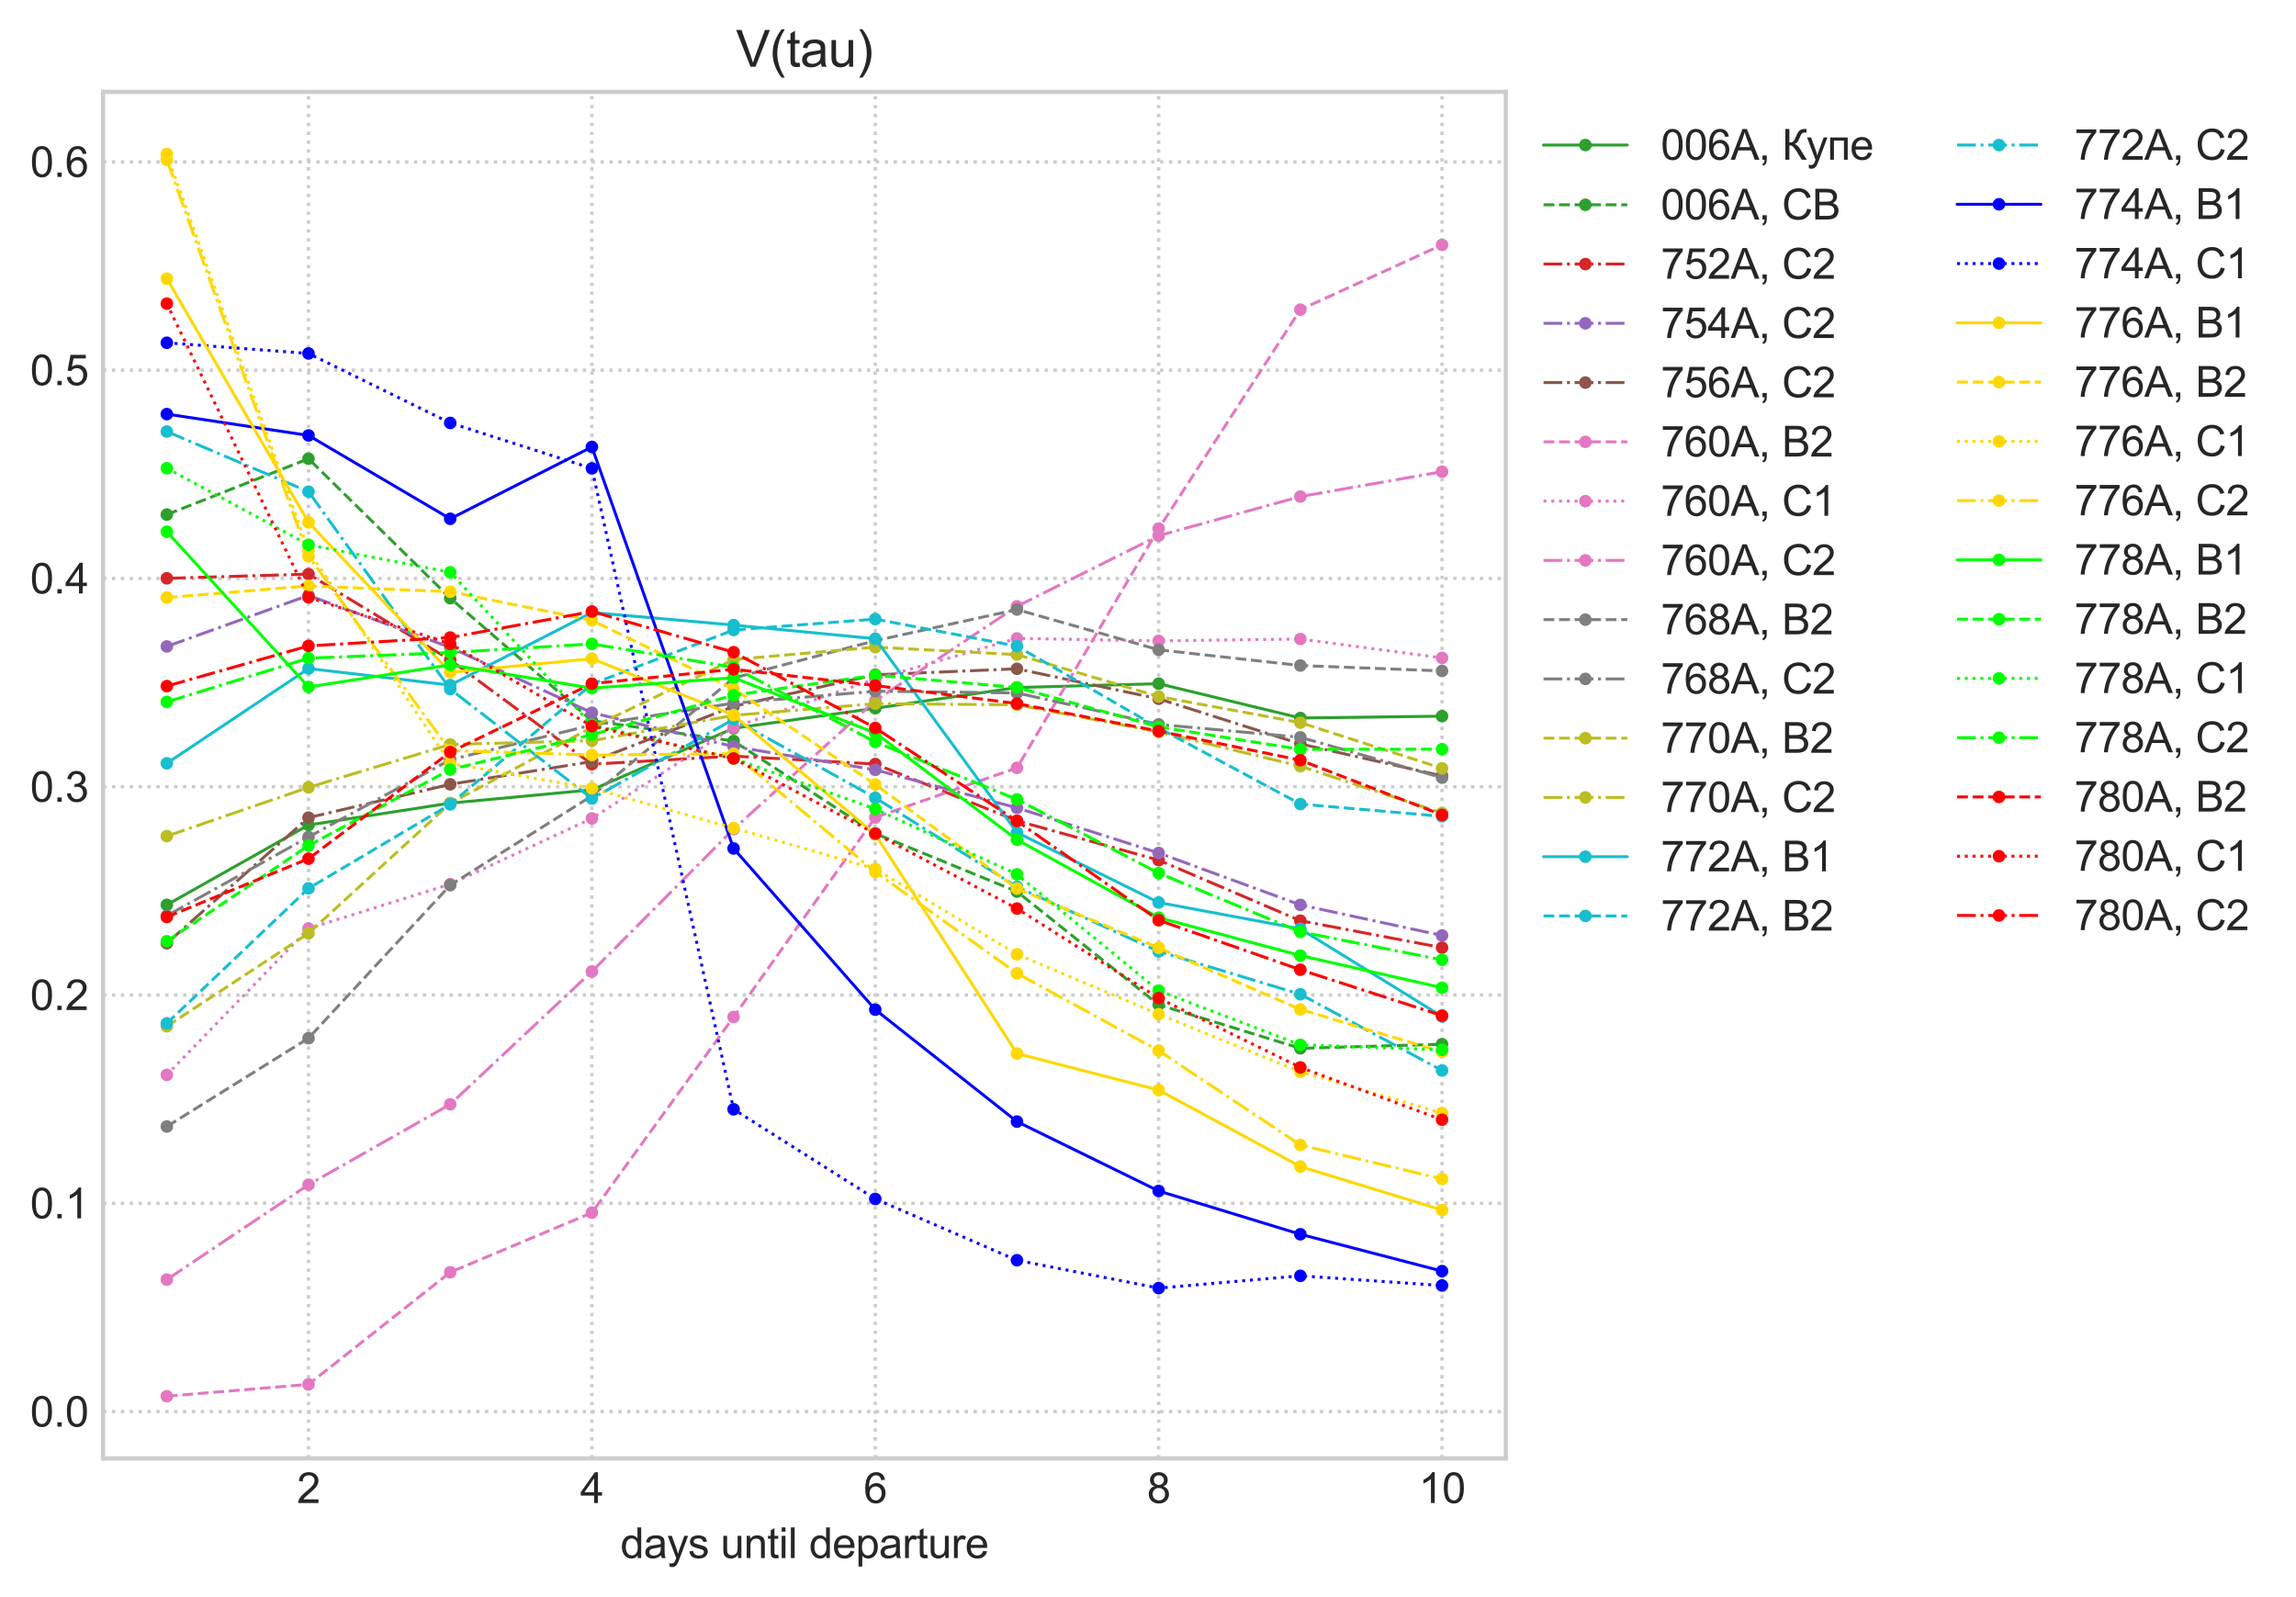 <?xml version="1.0" encoding="utf-8" standalone="no"?>
<!DOCTYPE svg PUBLIC "-//W3C//DTD SVG 1.1//EN"
  "http://www.w3.org/Graphics/SVG/1.1/DTD/svg11.dtd">
<svg height="381.203pt" version="1.1" viewBox="0 0 548.003 381.203" width="548.003pt" xmlns="http://www.w3.org/2000/svg" xmlns:xlink="http://www.w3.org/1999/xlink">
 <defs>
  <style type="text/css">*{stroke-linecap:butt;stroke-linejoin:round;}</style>
 </defs>
 <g id="figure_1">
  <g id="patch_1">
   <path d="M 0 381.203 
L 548.003 381.203 
L 548.003 0 
L 0 0 
z
" style="fill:#ffffff;"/>
  </g>
  <g id="axes_1">
   <g id="patch_2">
    <path d="M 24.6 348.096 
L 359.4 348.096 
L 359.4 21.936 
L 24.6 21.936 
z
" style="fill:#ffffff;"/>
   </g>
   <g id="matplotlib.axis_1">
    <g id="xtick_1">
     <g id="line2d_1">
      <path clip-path="url(#pd964b8085d)" d="M 73.636 348.096 
L 73.636 21.936 
" style="fill:none;stroke:#cccccc;stroke-dasharray:0.8,1.32;stroke-dashoffset:0;stroke-width:0.8;"/>
     </g>
     <g id="line2d_2"/>
     <g id="text_1">
      <!-- 2 -->
      <g style="fill:#262626;" transform="translate(70.856 358.753)scale(0.1 -0.1)">
       <defs>
        <path d="M 3222 541 
L 3222 0 
L 194 0 
Q 188 203 259 391 
Q 375 700 629 1000 
Q 884 1300 1366 1694 
Q 2113 2306 2375 2664 
Q 2638 3022 2638 3341 
Q 2638 3675 2398 3904 
Q 2159 4134 1775 4134 
Q 1369 4134 1125 3890 
Q 881 3647 878 3216 
L 300 3275 
Q 359 3922 746 4261 
Q 1134 4600 1788 4600 
Q 2447 4600 2831 4234 
Q 3216 3869 3216 3328 
Q 3216 3053 3103 2787 
Q 2991 2522 2730 2228 
Q 2469 1934 1863 1422 
Q 1356 997 1212 845 
Q 1069 694 975 541 
L 3222 541 
z
" id="ArialMT-32" transform="scale(0.016)"/>
       </defs>
       <use xlink:href="#ArialMT-32"/>
      </g>
     </g>
    </g>
    <g id="xtick_2">
     <g id="line2d_3">
      <path clip-path="url(#pd964b8085d)" d="M 141.273 348.096 
L 141.273 21.936 
" style="fill:none;stroke:#cccccc;stroke-dasharray:0.8,1.32;stroke-dashoffset:0;stroke-width:0.8;"/>
     </g>
     <g id="line2d_4"/>
     <g id="text_2">
      <!-- 4 -->
      <g style="fill:#262626;" transform="translate(138.492 358.753)scale(0.1 -0.1)">
       <defs>
        <path d="M 2069 0 
L 2069 1097 
L 81 1097 
L 81 1613 
L 2172 4581 
L 2631 4581 
L 2631 1613 
L 3250 1613 
L 3250 1097 
L 2631 1097 
L 2631 0 
L 2069 0 
z
M 2069 1613 
L 2069 3678 
L 634 1613 
L 2069 1613 
z
" id="ArialMT-34" transform="scale(0.016)"/>
       </defs>
       <use xlink:href="#ArialMT-34"/>
      </g>
     </g>
    </g>
    <g id="xtick_3">
     <g id="line2d_5">
      <path clip-path="url(#pd964b8085d)" d="M 208.909 348.096 
L 208.909 21.936 
" style="fill:none;stroke:#cccccc;stroke-dasharray:0.8,1.32;stroke-dashoffset:0;stroke-width:0.8;"/>
     </g>
     <g id="line2d_6"/>
     <g id="text_3">
      <!-- 6 -->
      <g style="fill:#262626;" transform="translate(206.129 358.753)scale(0.1 -0.1)">
       <defs>
        <path d="M 3184 3459 
L 2625 3416 
Q 2550 3747 2413 3897 
Q 2184 4138 1850 4138 
Q 1581 4138 1378 3988 
Q 1113 3794 959 3422 
Q 806 3050 800 2363 
Q 1003 2672 1297 2822 
Q 1591 2972 1913 2972 
Q 2475 2972 2870 2558 
Q 3266 2144 3266 1488 
Q 3266 1056 3080 686 
Q 2894 316 2569 119 
Q 2244 -78 1831 -78 
Q 1128 -78 684 439 
Q 241 956 241 2144 
Q 241 3472 731 4075 
Q 1159 4600 1884 4600 
Q 2425 4600 2770 4297 
Q 3116 3994 3184 3459 
z
M 888 1484 
Q 888 1194 1011 928 
Q 1134 663 1356 523 
Q 1578 384 1822 384 
Q 2178 384 2434 671 
Q 2691 959 2691 1453 
Q 2691 1928 2437 2201 
Q 2184 2475 1800 2475 
Q 1419 2475 1153 2201 
Q 888 1928 888 1484 
z
" id="ArialMT-36" transform="scale(0.016)"/>
       </defs>
       <use xlink:href="#ArialMT-36"/>
      </g>
     </g>
    </g>
    <g id="xtick_4">
     <g id="line2d_7">
      <path clip-path="url(#pd964b8085d)" d="M 276.545 348.096 
L 276.545 21.936 
" style="fill:none;stroke:#cccccc;stroke-dasharray:0.8,1.32;stroke-dashoffset:0;stroke-width:0.8;"/>
     </g>
     <g id="line2d_8"/>
     <g id="text_4">
      <!-- 8 -->
      <g style="fill:#262626;" transform="translate(273.765 358.753)scale(0.1 -0.1)">
       <defs>
        <path d="M 1131 2484 
Q 781 2613 612 2850 
Q 444 3088 444 3419 
Q 444 3919 803 4259 
Q 1163 4600 1759 4600 
Q 2359 4600 2725 4251 
Q 3091 3903 3091 3403 
Q 3091 3084 2923 2848 
Q 2756 2613 2416 2484 
Q 2838 2347 3058 2040 
Q 3278 1734 3278 1309 
Q 3278 722 2862 322 
Q 2447 -78 1769 -78 
Q 1091 -78 675 323 
Q 259 725 259 1325 
Q 259 1772 486 2073 
Q 713 2375 1131 2484 
z
M 1019 3438 
Q 1019 3113 1228 2906 
Q 1438 2700 1772 2700 
Q 2097 2700 2305 2904 
Q 2513 3109 2513 3406 
Q 2513 3716 2298 3927 
Q 2084 4138 1766 4138 
Q 1444 4138 1231 3931 
Q 1019 3725 1019 3438 
z
M 838 1322 
Q 838 1081 952 856 
Q 1066 631 1291 507 
Q 1516 384 1775 384 
Q 2178 384 2440 643 
Q 2703 903 2703 1303 
Q 2703 1709 2433 1975 
Q 2163 2241 1756 2241 
Q 1359 2241 1098 1978 
Q 838 1716 838 1322 
z
" id="ArialMT-38" transform="scale(0.016)"/>
       </defs>
       <use xlink:href="#ArialMT-38"/>
      </g>
     </g>
    </g>
    <g id="xtick_5">
     <g id="line2d_9">
      <path clip-path="url(#pd964b8085d)" d="M 344.182 348.096 
L 344.182 21.936 
" style="fill:none;stroke:#cccccc;stroke-dasharray:0.8,1.32;stroke-dashoffset:0;stroke-width:0.8;"/>
     </g>
     <g id="line2d_10"/>
     <g id="text_5">
      <!-- 10 -->
      <g style="fill:#262626;" transform="translate(338.621 358.753)scale(0.1 -0.1)">
       <defs>
        <path d="M 2384 0 
L 1822 0 
L 1822 3584 
Q 1619 3391 1289 3197 
Q 959 3003 697 2906 
L 697 3450 
Q 1169 3672 1522 3987 
Q 1875 4303 2022 4600 
L 2384 4600 
L 2384 0 
z
" id="ArialMT-31" transform="scale(0.016)"/>
        <path d="M 266 2259 
Q 266 3072 433 3567 
Q 600 4063 929 4331 
Q 1259 4600 1759 4600 
Q 2128 4600 2406 4451 
Q 2684 4303 2865 4023 
Q 3047 3744 3150 3342 
Q 3253 2941 3253 2259 
Q 3253 1453 3087 958 
Q 2922 463 2592 192 
Q 2263 -78 1759 -78 
Q 1097 -78 719 397 
Q 266 969 266 2259 
z
M 844 2259 
Q 844 1131 1108 757 
Q 1372 384 1759 384 
Q 2147 384 2411 759 
Q 2675 1134 2675 2259 
Q 2675 3391 2411 3762 
Q 2147 4134 1753 4134 
Q 1366 4134 1134 3806 
Q 844 3388 844 2259 
z
" id="ArialMT-30" transform="scale(0.016)"/>
       </defs>
       <use xlink:href="#ArialMT-31"/>
       <use x="55.615" xlink:href="#ArialMT-30"/>
      </g>
     </g>
    </g>
    <g id="text_6">
     <!-- days until departure -->
     <g style="fill:#262626;" transform="translate(148.088 371.899)scale(0.1 -0.1)">
      <defs>
       <path d="M 2575 0 
L 2575 419 
Q 2259 -75 1647 -75 
Q 1250 -75 917 144 
Q 584 363 401 755 
Q 219 1147 219 1656 
Q 219 2153 384 2558 
Q 550 2963 881 3178 
Q 1213 3394 1622 3394 
Q 1922 3394 2156 3267 
Q 2391 3141 2538 2938 
L 2538 4581 
L 3097 4581 
L 3097 0 
L 2575 0 
z
M 797 1656 
Q 797 1019 1065 703 
Q 1334 388 1700 388 
Q 2069 388 2326 689 
Q 2584 991 2584 1609 
Q 2584 2291 2321 2609 
Q 2059 2928 1675 2928 
Q 1300 2928 1048 2622 
Q 797 2316 797 1656 
z
" id="ArialMT-64" transform="scale(0.016)"/>
       <path d="M 2588 409 
Q 2275 144 1986 34 
Q 1697 -75 1366 -75 
Q 819 -75 525 192 
Q 231 459 231 875 
Q 231 1119 342 1320 
Q 453 1522 633 1644 
Q 813 1766 1038 1828 
Q 1203 1872 1538 1913 
Q 2219 1994 2541 2106 
Q 2544 2222 2544 2253 
Q 2544 2597 2384 2738 
Q 2169 2928 1744 2928 
Q 1347 2928 1158 2789 
Q 969 2650 878 2297 
L 328 2372 
Q 403 2725 575 2942 
Q 747 3159 1072 3276 
Q 1397 3394 1825 3394 
Q 2250 3394 2515 3294 
Q 2781 3194 2906 3042 
Q 3031 2891 3081 2659 
Q 3109 2516 3109 2141 
L 3109 1391 
Q 3109 606 3145 398 
Q 3181 191 3288 0 
L 2700 0 
Q 2613 175 2588 409 
z
M 2541 1666 
Q 2234 1541 1622 1453 
Q 1275 1403 1131 1340 
Q 988 1278 909 1158 
Q 831 1038 831 891 
Q 831 666 1001 516 
Q 1172 366 1500 366 
Q 1825 366 2078 508 
Q 2331 650 2450 897 
Q 2541 1088 2541 1459 
L 2541 1666 
z
" id="ArialMT-61" transform="scale(0.016)"/>
       <path d="M 397 -1278 
L 334 -750 
Q 519 -800 656 -800 
Q 844 -800 956 -737 
Q 1069 -675 1141 -563 
Q 1194 -478 1313 -144 
Q 1328 -97 1363 -6 
L 103 3319 
L 709 3319 
L 1400 1397 
Q 1534 1031 1641 628 
Q 1738 1016 1872 1384 
L 2581 3319 
L 3144 3319 
L 1881 -56 
Q 1678 -603 1566 -809 
Q 1416 -1088 1222 -1217 
Q 1028 -1347 759 -1347 
Q 597 -1347 397 -1278 
z
" id="ArialMT-79" transform="scale(0.016)"/>
       <path d="M 197 991 
L 753 1078 
Q 800 744 1014 566 
Q 1228 388 1613 388 
Q 2000 388 2187 545 
Q 2375 703 2375 916 
Q 2375 1106 2209 1216 
Q 2094 1291 1634 1406 
Q 1016 1563 777 1677 
Q 538 1791 414 1992 
Q 291 2194 291 2438 
Q 291 2659 392 2848 
Q 494 3038 669 3163 
Q 800 3259 1026 3326 
Q 1253 3394 1513 3394 
Q 1903 3394 2198 3281 
Q 2494 3169 2634 2976 
Q 2775 2784 2828 2463 
L 2278 2388 
Q 2241 2644 2061 2787 
Q 1881 2931 1553 2931 
Q 1166 2931 1000 2803 
Q 834 2675 834 2503 
Q 834 2394 903 2306 
Q 972 2216 1119 2156 
Q 1203 2125 1616 2013 
Q 2213 1853 2448 1751 
Q 2684 1650 2818 1456 
Q 2953 1263 2953 975 
Q 2953 694 2789 445 
Q 2625 197 2315 61 
Q 2006 -75 1616 -75 
Q 969 -75 630 194 
Q 291 463 197 991 
z
" id="ArialMT-73" transform="scale(0.016)"/>
       <path id="ArialMT-20" transform="scale(0.016)"/>
       <path d="M 2597 0 
L 2597 488 
Q 2209 -75 1544 -75 
Q 1250 -75 995 37 
Q 741 150 617 320 
Q 494 491 444 738 
Q 409 903 409 1263 
L 409 3319 
L 972 3319 
L 972 1478 
Q 972 1038 1006 884 
Q 1059 663 1231 536 
Q 1403 409 1656 409 
Q 1909 409 2131 539 
Q 2353 669 2445 892 
Q 2538 1116 2538 1541 
L 2538 3319 
L 3100 3319 
L 3100 0 
L 2597 0 
z
" id="ArialMT-75" transform="scale(0.016)"/>
       <path d="M 422 0 
L 422 3319 
L 928 3319 
L 928 2847 
Q 1294 3394 1984 3394 
Q 2284 3394 2536 3286 
Q 2788 3178 2913 3003 
Q 3038 2828 3088 2588 
Q 3119 2431 3119 2041 
L 3119 0 
L 2556 0 
L 2556 2019 
Q 2556 2363 2490 2533 
Q 2425 2703 2258 2804 
Q 2091 2906 1866 2906 
Q 1506 2906 1245 2678 
Q 984 2450 984 1813 
L 984 0 
L 422 0 
z
" id="ArialMT-6e" transform="scale(0.016)"/>
       <path d="M 1650 503 
L 1731 6 
Q 1494 -44 1306 -44 
Q 1000 -44 831 53 
Q 663 150 594 308 
Q 525 466 525 972 
L 525 2881 
L 113 2881 
L 113 3319 
L 525 3319 
L 525 4141 
L 1084 4478 
L 1084 3319 
L 1650 3319 
L 1650 2881 
L 1084 2881 
L 1084 941 
Q 1084 700 1114 631 
Q 1144 563 1211 522 
Q 1278 481 1403 481 
Q 1497 481 1650 503 
z
" id="ArialMT-74" transform="scale(0.016)"/>
       <path d="M 425 3934 
L 425 4581 
L 988 4581 
L 988 3934 
L 425 3934 
z
M 425 0 
L 425 3319 
L 988 3319 
L 988 0 
L 425 0 
z
" id="ArialMT-69" transform="scale(0.016)"/>
       <path d="M 409 0 
L 409 4581 
L 972 4581 
L 972 0 
L 409 0 
z
" id="ArialMT-6c" transform="scale(0.016)"/>
       <path d="M 2694 1069 
L 3275 997 
Q 3138 488 2766 206 
Q 2394 -75 1816 -75 
Q 1088 -75 661 373 
Q 234 822 234 1631 
Q 234 2469 665 2931 
Q 1097 3394 1784 3394 
Q 2450 3394 2872 2941 
Q 3294 2488 3294 1666 
Q 3294 1616 3291 1516 
L 816 1516 
Q 847 969 1125 678 
Q 1403 388 1819 388 
Q 2128 388 2347 550 
Q 2566 713 2694 1069 
z
M 847 1978 
L 2700 1978 
Q 2663 2397 2488 2606 
Q 2219 2931 1791 2931 
Q 1403 2931 1139 2672 
Q 875 2413 847 1978 
z
" id="ArialMT-65" transform="scale(0.016)"/>
       <path d="M 422 -1272 
L 422 3319 
L 934 3319 
L 934 2888 
Q 1116 3141 1344 3267 
Q 1572 3394 1897 3394 
Q 2322 3394 2647 3175 
Q 2972 2956 3137 2557 
Q 3303 2159 3303 1684 
Q 3303 1175 3120 767 
Q 2938 359 2589 142 
Q 2241 -75 1856 -75 
Q 1575 -75 1351 44 
Q 1128 163 984 344 
L 984 -1272 
L 422 -1272 
z
M 931 1641 
Q 931 1000 1190 694 
Q 1450 388 1819 388 
Q 2194 388 2461 705 
Q 2728 1022 2728 1688 
Q 2728 2322 2467 2637 
Q 2206 2953 1844 2953 
Q 1484 2953 1207 2617 
Q 931 2281 931 1641 
z
" id="ArialMT-70" transform="scale(0.016)"/>
       <path d="M 416 0 
L 416 3319 
L 922 3319 
L 922 2816 
Q 1116 3169 1280 3281 
Q 1444 3394 1641 3394 
Q 1925 3394 2219 3213 
L 2025 2691 
Q 1819 2813 1613 2813 
Q 1428 2813 1281 2702 
Q 1134 2591 1072 2394 
Q 978 2094 978 1738 
L 978 0 
L 416 0 
z
" id="ArialMT-72" transform="scale(0.016)"/>
      </defs>
      <use xlink:href="#ArialMT-64"/>
      <use x="55.615" xlink:href="#ArialMT-61"/>
      <use x="111.23" xlink:href="#ArialMT-79"/>
      <use x="161.23" xlink:href="#ArialMT-73"/>
      <use x="211.23" xlink:href="#ArialMT-20"/>
      <use x="239.014" xlink:href="#ArialMT-75"/>
      <use x="294.629" xlink:href="#ArialMT-6e"/>
      <use x="350.244" xlink:href="#ArialMT-74"/>
      <use x="378.027" xlink:href="#ArialMT-69"/>
      <use x="400.244" xlink:href="#ArialMT-6c"/>
      <use x="422.461" xlink:href="#ArialMT-20"/>
      <use x="450.244" xlink:href="#ArialMT-64"/>
      <use x="505.859" xlink:href="#ArialMT-65"/>
      <use x="561.475" xlink:href="#ArialMT-70"/>
      <use x="617.09" xlink:href="#ArialMT-61"/>
      <use x="672.705" xlink:href="#ArialMT-72"/>
      <use x="706.006" xlink:href="#ArialMT-74"/>
      <use x="733.789" xlink:href="#ArialMT-75"/>
      <use x="789.404" xlink:href="#ArialMT-72"/>
      <use x="822.705" xlink:href="#ArialMT-65"/>
     </g>
    </g>
   </g>
   <g id="matplotlib.axis_2">
    <g id="ytick_1">
     <g id="line2d_11">
      <path clip-path="url(#pd964b8085d)" d="M 24.6 336.938 
L 359.4 336.938 
" style="fill:none;stroke:#cccccc;stroke-dasharray:0.8,1.32;stroke-dashoffset:0;stroke-width:0.8;"/>
     </g>
     <g id="line2d_12"/>
     <g id="text_7">
      <!-- 0.0 -->
      <g style="fill:#262626;" transform="translate(7.2 340.517)scale(0.1 -0.1)">
       <defs>
        <path d="M 581 0 
L 581 641 
L 1222 641 
L 1222 0 
L 581 0 
z
" id="ArialMT-2e" transform="scale(0.016)"/>
       </defs>
       <use xlink:href="#ArialMT-30"/>
       <use x="55.615" xlink:href="#ArialMT-2e"/>
       <use x="83.398" xlink:href="#ArialMT-30"/>
      </g>
     </g>
    </g>
    <g id="ytick_2">
     <g id="line2d_13">
      <path clip-path="url(#pd964b8085d)" d="M 24.6 287.222 
L 359.4 287.222 
" style="fill:none;stroke:#cccccc;stroke-dasharray:0.8,1.32;stroke-dashoffset:0;stroke-width:0.8;"/>
     </g>
     <g id="line2d_14"/>
     <g id="text_8">
      <!-- 0.1 -->
      <g style="fill:#262626;" transform="translate(7.2 290.8)scale(0.1 -0.1)">
       <use xlink:href="#ArialMT-30"/>
       <use x="55.615" xlink:href="#ArialMT-2e"/>
       <use x="83.398" xlink:href="#ArialMT-31"/>
      </g>
     </g>
    </g>
    <g id="ytick_3">
     <g id="line2d_15">
      <path clip-path="url(#pd964b8085d)" d="M 24.6 237.505 
L 359.4 237.505 
" style="fill:none;stroke:#cccccc;stroke-dasharray:0.8,1.32;stroke-dashoffset:0;stroke-width:0.8;"/>
     </g>
     <g id="line2d_16"/>
     <g id="text_9">
      <!-- 0.2 -->
      <g style="fill:#262626;" transform="translate(7.2 241.084)scale(0.1 -0.1)">
       <use xlink:href="#ArialMT-30"/>
       <use x="55.615" xlink:href="#ArialMT-2e"/>
       <use x="83.398" xlink:href="#ArialMT-32"/>
      </g>
     </g>
    </g>
    <g id="ytick_4">
     <g id="line2d_17">
      <path clip-path="url(#pd964b8085d)" d="M 24.6 187.789 
L 359.4 187.789 
" style="fill:none;stroke:#cccccc;stroke-dasharray:0.8,1.32;stroke-dashoffset:0;stroke-width:0.8;"/>
     </g>
     <g id="line2d_18"/>
     <g id="text_10">
      <!-- 0.3 -->
      <g style="fill:#262626;" transform="translate(7.2 191.368)scale(0.1 -0.1)">
       <defs>
        <path d="M 269 1209 
L 831 1284 
Q 928 806 1161 595 
Q 1394 384 1728 384 
Q 2125 384 2398 659 
Q 2672 934 2672 1341 
Q 2672 1728 2419 1979 
Q 2166 2231 1775 2231 
Q 1616 2231 1378 2169 
L 1441 2663 
Q 1497 2656 1531 2656 
Q 1891 2656 2178 2843 
Q 2466 3031 2466 3422 
Q 2466 3731 2256 3934 
Q 2047 4138 1716 4138 
Q 1388 4138 1169 3931 
Q 950 3725 888 3313 
L 325 3413 
Q 428 3978 793 4289 
Q 1159 4600 1703 4600 
Q 2078 4600 2393 4439 
Q 2709 4278 2876 4000 
Q 3044 3722 3044 3409 
Q 3044 3113 2884 2869 
Q 2725 2625 2413 2481 
Q 2819 2388 3044 2092 
Q 3269 1797 3269 1353 
Q 3269 753 2831 336 
Q 2394 -81 1725 -81 
Q 1122 -81 723 278 
Q 325 638 269 1209 
z
" id="ArialMT-33" transform="scale(0.016)"/>
       </defs>
       <use xlink:href="#ArialMT-30"/>
       <use x="55.615" xlink:href="#ArialMT-2e"/>
       <use x="83.398" xlink:href="#ArialMT-33"/>
      </g>
     </g>
    </g>
    <g id="ytick_5">
     <g id="line2d_19">
      <path clip-path="url(#pd964b8085d)" d="M 24.6 138.073 
L 359.4 138.073 
" style="fill:none;stroke:#cccccc;stroke-dasharray:0.8,1.32;stroke-dashoffset:0;stroke-width:0.8;"/>
     </g>
     <g id="line2d_20"/>
     <g id="text_11">
      <!-- 0.4 -->
      <g style="fill:#262626;" transform="translate(7.2 141.652)scale(0.1 -0.1)">
       <use xlink:href="#ArialMT-30"/>
       <use x="55.615" xlink:href="#ArialMT-2e"/>
       <use x="83.398" xlink:href="#ArialMT-34"/>
      </g>
     </g>
    </g>
    <g id="ytick_6">
     <g id="line2d_21">
      <path clip-path="url(#pd964b8085d)" d="M 24.6 88.357 
L 359.4 88.357 
" style="fill:none;stroke:#cccccc;stroke-dasharray:0.8,1.32;stroke-dashoffset:0;stroke-width:0.8;"/>
     </g>
     <g id="line2d_22"/>
     <g id="text_12">
      <!-- 0.5 -->
      <g style="fill:#262626;" transform="translate(7.2 91.936)scale(0.1 -0.1)">
       <defs>
        <path d="M 266 1200 
L 856 1250 
Q 922 819 1161 601 
Q 1400 384 1738 384 
Q 2144 384 2425 690 
Q 2706 997 2706 1503 
Q 2706 1984 2436 2262 
Q 2166 2541 1728 2541 
Q 1456 2541 1237 2417 
Q 1019 2294 894 2097 
L 366 2166 
L 809 4519 
L 3088 4519 
L 3088 3981 
L 1259 3981 
L 1013 2750 
Q 1425 3038 1878 3038 
Q 2478 3038 2890 2622 
Q 3303 2206 3303 1553 
Q 3303 931 2941 478 
Q 2500 -78 1738 -78 
Q 1113 -78 717 272 
Q 322 622 266 1200 
z
" id="ArialMT-35" transform="scale(0.016)"/>
       </defs>
       <use xlink:href="#ArialMT-30"/>
       <use x="55.615" xlink:href="#ArialMT-2e"/>
       <use x="83.398" xlink:href="#ArialMT-35"/>
      </g>
     </g>
    </g>
    <g id="ytick_7">
     <g id="line2d_23">
      <path clip-path="url(#pd964b8085d)" d="M 24.6 38.641 
L 359.4 38.641 
" style="fill:none;stroke:#cccccc;stroke-dasharray:0.8,1.32;stroke-dashoffset:0;stroke-width:0.8;"/>
     </g>
     <g id="line2d_24"/>
     <g id="text_13">
      <!-- 0.6 -->
      <g style="fill:#262626;" transform="translate(7.2 42.22)scale(0.1 -0.1)">
       <use xlink:href="#ArialMT-30"/>
       <use x="55.615" xlink:href="#ArialMT-2e"/>
       <use x="83.398" xlink:href="#ArialMT-36"/>
      </g>
     </g>
    </g>
   </g>
   <g id="line2d_25">
    <path clip-path="url(#pd964b8085d)" d="M 39.818 215.981 
L 73.636 196.922 
L 107.455 191.697 
L 141.273 188.527 
L 175.091 173.828 
L 208.909 169.054 
L 242.727 164.101 
L 276.545 163.19 
L 310.364 171.382 
L 344.182 170.942 
" style="fill:none;stroke:#2ca02c;stroke-linecap:round;stroke-width:0.7;"/>
    <defs>
     <path d="M 0 1 
C 0.265 1 0.52 0.895 0.707 0.707 
C 0.895 0.52 1 0.265 1 0 
C 1 -0.265 0.895 -0.52 0.707 -0.707 
C 0.52 -0.895 0.265 -1 0 -1 
C -0.265 -1 -0.52 -0.895 -0.707 -0.707 
C -0.895 -0.52 -1 -0.265 -1 0 
C -1 0.265 -0.895 0.52 -0.707 0.707 
C -0.52 0.895 -0.265 1 0 1 
z
" id="m5b6e7f48bf" style="stroke:#2ca02c;"/>
    </defs>
    <g clip-path="url(#pd964b8085d)">
     <use style="fill:#2ca02c;stroke:#2ca02c;" x="39.818" xlink:href="#m5b6e7f48bf" y="215.981"/>
     <use style="fill:#2ca02c;stroke:#2ca02c;" x="73.636" xlink:href="#m5b6e7f48bf" y="196.922"/>
     <use style="fill:#2ca02c;stroke:#2ca02c;" x="107.455" xlink:href="#m5b6e7f48bf" y="191.697"/>
     <use style="fill:#2ca02c;stroke:#2ca02c;" x="141.273" xlink:href="#m5b6e7f48bf" y="188.527"/>
     <use style="fill:#2ca02c;stroke:#2ca02c;" x="175.091" xlink:href="#m5b6e7f48bf" y="173.828"/>
     <use style="fill:#2ca02c;stroke:#2ca02c;" x="208.909" xlink:href="#m5b6e7f48bf" y="169.054"/>
     <use style="fill:#2ca02c;stroke:#2ca02c;" x="242.727" xlink:href="#m5b6e7f48bf" y="164.101"/>
     <use style="fill:#2ca02c;stroke:#2ca02c;" x="276.545" xlink:href="#m5b6e7f48bf" y="163.19"/>
     <use style="fill:#2ca02c;stroke:#2ca02c;" x="310.364" xlink:href="#m5b6e7f48bf" y="171.382"/>
     <use style="fill:#2ca02c;stroke:#2ca02c;" x="344.182" xlink:href="#m5b6e7f48bf" y="170.942"/>
    </g>
   </g>
   <g id="line2d_26">
    <path clip-path="url(#pd964b8085d)" d="M 39.818 122.825 
L 73.636 109.491 
L 107.455 142.78 
L 141.273 172.028 
L 175.091 176.878 
L 208.909 198.966 
L 242.727 212.814 
L 276.545 239.826 
L 310.364 250.223 
L 344.182 249.25 
" style="fill:none;stroke:#2ca02c;stroke-dasharray:2.59,1.12;stroke-dashoffset:0;stroke-width:0.7;"/>
    <g clip-path="url(#pd964b8085d)">
     <use style="fill:#2ca02c;stroke:#2ca02c;" x="39.818" xlink:href="#m5b6e7f48bf" y="122.825"/>
     <use style="fill:#2ca02c;stroke:#2ca02c;" x="73.636" xlink:href="#m5b6e7f48bf" y="109.491"/>
     <use style="fill:#2ca02c;stroke:#2ca02c;" x="107.455" xlink:href="#m5b6e7f48bf" y="142.78"/>
     <use style="fill:#2ca02c;stroke:#2ca02c;" x="141.273" xlink:href="#m5b6e7f48bf" y="172.028"/>
     <use style="fill:#2ca02c;stroke:#2ca02c;" x="175.091" xlink:href="#m5b6e7f48bf" y="176.878"/>
     <use style="fill:#2ca02c;stroke:#2ca02c;" x="208.909" xlink:href="#m5b6e7f48bf" y="198.966"/>
     <use style="fill:#2ca02c;stroke:#2ca02c;" x="242.727" xlink:href="#m5b6e7f48bf" y="212.814"/>
     <use style="fill:#2ca02c;stroke:#2ca02c;" x="276.545" xlink:href="#m5b6e7f48bf" y="239.826"/>
     <use style="fill:#2ca02c;stroke:#2ca02c;" x="310.364" xlink:href="#m5b6e7f48bf" y="250.223"/>
     <use style="fill:#2ca02c;stroke:#2ca02c;" x="344.182" xlink:href="#m5b6e7f48bf" y="249.25"/>
    </g>
   </g>
   <g id="line2d_27">
    <path clip-path="url(#pd964b8085d)" d="M 39.818 138.043 
L 73.636 137.039 
L 107.455 157.527 
L 141.273 182.409 
L 175.091 180.469 
L 208.909 182.367 
L 242.727 195.911 
L 276.545 205.307 
L 310.364 219.767 
L 344.182 226.191 
" style="fill:none;stroke:#d62728;stroke-dasharray:4.48,1.12,0.7,1.12;stroke-dashoffset:0;stroke-width:0.7;"/>
    <defs>
     <path d="M 0 1 
C 0.265 1 0.52 0.895 0.707 0.707 
C 0.895 0.52 1 0.265 1 0 
C 1 -0.265 0.895 -0.52 0.707 -0.707 
C 0.52 -0.895 0.265 -1 0 -1 
C -0.265 -1 -0.52 -0.895 -0.707 -0.707 
C -0.895 -0.52 -1 -0.265 -1 0 
C -1 0.265 -0.895 0.52 -0.707 0.707 
C -0.52 0.895 -0.265 1 0 1 
z
" id="m0f781f5504" style="stroke:#d62728;"/>
    </defs>
    <g clip-path="url(#pd964b8085d)">
     <use style="fill:#d62728;stroke:#d62728;" x="39.818" xlink:href="#m0f781f5504" y="138.043"/>
     <use style="fill:#d62728;stroke:#d62728;" x="73.636" xlink:href="#m0f781f5504" y="137.039"/>
     <use style="fill:#d62728;stroke:#d62728;" x="107.455" xlink:href="#m0f781f5504" y="157.527"/>
     <use style="fill:#d62728;stroke:#d62728;" x="141.273" xlink:href="#m0f781f5504" y="182.409"/>
     <use style="fill:#d62728;stroke:#d62728;" x="175.091" xlink:href="#m0f781f5504" y="180.469"/>
     <use style="fill:#d62728;stroke:#d62728;" x="208.909" xlink:href="#m0f781f5504" y="182.367"/>
     <use style="fill:#d62728;stroke:#d62728;" x="242.727" xlink:href="#m0f781f5504" y="195.911"/>
     <use style="fill:#d62728;stroke:#d62728;" x="276.545" xlink:href="#m0f781f5504" y="205.307"/>
     <use style="fill:#d62728;stroke:#d62728;" x="310.364" xlink:href="#m0f781f5504" y="219.767"/>
     <use style="fill:#d62728;stroke:#d62728;" x="344.182" xlink:href="#m0f781f5504" y="226.191"/>
    </g>
   </g>
   <g id="line2d_28">
    <path clip-path="url(#pd964b8085d)" d="M 39.818 154.302 
L 73.636 142.117 
L 107.455 154.535 
L 141.273 170.118 
L 175.091 178.192 
L 208.909 183.75 
L 242.727 192.825 
L 276.545 203.598 
L 310.364 215.99 
L 344.182 223.289 
" style="fill:none;stroke:#9467bd;stroke-dasharray:4.48,1.12,0.7,1.12;stroke-dashoffset:0;stroke-width:0.7;"/>
    <defs>
     <path d="M 0 1 
C 0.265 1 0.52 0.895 0.707 0.707 
C 0.895 0.52 1 0.265 1 0 
C 1 -0.265 0.895 -0.52 0.707 -0.707 
C 0.52 -0.895 0.265 -1 0 -1 
C -0.265 -1 -0.52 -0.895 -0.707 -0.707 
C -0.895 -0.52 -1 -0.265 -1 0 
C -1 0.265 -0.895 0.52 -0.707 0.707 
C -0.52 0.895 -0.265 1 0 1 
z
" id="m94041556c6" style="stroke:#9467bd;"/>
    </defs>
    <g clip-path="url(#pd964b8085d)">
     <use style="fill:#9467bd;stroke:#9467bd;" x="39.818" xlink:href="#m94041556c6" y="154.302"/>
     <use style="fill:#9467bd;stroke:#9467bd;" x="73.636" xlink:href="#m94041556c6" y="142.117"/>
     <use style="fill:#9467bd;stroke:#9467bd;" x="107.455" xlink:href="#m94041556c6" y="154.535"/>
     <use style="fill:#9467bd;stroke:#9467bd;" x="141.273" xlink:href="#m94041556c6" y="170.118"/>
     <use style="fill:#9467bd;stroke:#9467bd;" x="175.091" xlink:href="#m94041556c6" y="178.192"/>
     <use style="fill:#9467bd;stroke:#9467bd;" x="208.909" xlink:href="#m94041556c6" y="183.75"/>
     <use style="fill:#9467bd;stroke:#9467bd;" x="242.727" xlink:href="#m94041556c6" y="192.825"/>
     <use style="fill:#9467bd;stroke:#9467bd;" x="276.545" xlink:href="#m94041556c6" y="203.598"/>
     <use style="fill:#9467bd;stroke:#9467bd;" x="310.364" xlink:href="#m94041556c6" y="215.99"/>
     <use style="fill:#9467bd;stroke:#9467bd;" x="344.182" xlink:href="#m94041556c6" y="223.289"/>
    </g>
   </g>
   <g id="line2d_29">
    <path clip-path="url(#pd964b8085d)" d="M 39.818 225.141 
L 73.636 195.164 
L 107.455 187.208 
L 141.273 181.78 
L 175.091 168.59 
L 208.909 161.068 
L 242.727 159.639 
L 276.545 166.798 
L 310.364 177.564 
L 344.182 185.196 
" style="fill:none;stroke:#8c564b;stroke-dasharray:4.48,1.12,0.7,1.12;stroke-dashoffset:0;stroke-width:0.7;"/>
    <defs>
     <path d="M 0 1 
C 0.265 1 0.52 0.895 0.707 0.707 
C 0.895 0.52 1 0.265 1 0 
C 1 -0.265 0.895 -0.52 0.707 -0.707 
C 0.52 -0.895 0.265 -1 0 -1 
C -0.265 -1 -0.52 -0.895 -0.707 -0.707 
C -0.895 -0.52 -1 -0.265 -1 0 
C -1 0.265 -0.895 0.52 -0.707 0.707 
C -0.52 0.895 -0.265 1 0 1 
z
" id="m0b66f9e8fd" style="stroke:#8c564b;"/>
    </defs>
    <g clip-path="url(#pd964b8085d)">
     <use style="fill:#8c564b;stroke:#8c564b;" x="39.818" xlink:href="#m0b66f9e8fd" y="225.141"/>
     <use style="fill:#8c564b;stroke:#8c564b;" x="73.636" xlink:href="#m0b66f9e8fd" y="195.164"/>
     <use style="fill:#8c564b;stroke:#8c564b;" x="107.455" xlink:href="#m0b66f9e8fd" y="187.208"/>
     <use style="fill:#8c564b;stroke:#8c564b;" x="141.273" xlink:href="#m0b66f9e8fd" y="181.78"/>
     <use style="fill:#8c564b;stroke:#8c564b;" x="175.091" xlink:href="#m0b66f9e8fd" y="168.59"/>
     <use style="fill:#8c564b;stroke:#8c564b;" x="208.909" xlink:href="#m0b66f9e8fd" y="161.068"/>
     <use style="fill:#8c564b;stroke:#8c564b;" x="242.727" xlink:href="#m0b66f9e8fd" y="159.639"/>
     <use style="fill:#8c564b;stroke:#8c564b;" x="276.545" xlink:href="#m0b66f9e8fd" y="166.798"/>
     <use style="fill:#8c564b;stroke:#8c564b;" x="310.364" xlink:href="#m0b66f9e8fd" y="177.564"/>
     <use style="fill:#8c564b;stroke:#8c564b;" x="344.182" xlink:href="#m0b66f9e8fd" y="185.196"/>
    </g>
   </g>
   <g id="line2d_30">
    <path clip-path="url(#pd964b8085d)" d="M 39.818 333.27 
L 73.636 330.44 
L 107.455 303.681 
L 141.273 289.459 
L 175.091 242.752 
L 208.909 195.112 
L 242.727 183.285 
L 276.545 126.184 
L 310.364 73.907 
L 344.182 58.448 
" style="fill:none;stroke:#e377c2;stroke-dasharray:2.59,1.12;stroke-dashoffset:0;stroke-width:0.7;"/>
    <defs>
     <path d="M 0 1 
C 0.265 1 0.52 0.895 0.707 0.707 
C 0.895 0.52 1 0.265 1 0 
C 1 -0.265 0.895 -0.52 0.707 -0.707 
C 0.52 -0.895 0.265 -1 0 -1 
C -0.265 -1 -0.52 -0.895 -0.707 -0.707 
C -0.895 -0.52 -1 -0.265 -1 0 
C -1 0.265 -0.895 0.52 -0.707 0.707 
C -0.52 0.895 -0.265 1 0 1 
z
" id="mb6e314c120" style="stroke:#e377c2;"/>
    </defs>
    <g clip-path="url(#pd964b8085d)">
     <use style="fill:#e377c2;stroke:#e377c2;" x="39.818" xlink:href="#mb6e314c120" y="333.27"/>
     <use style="fill:#e377c2;stroke:#e377c2;" x="73.636" xlink:href="#mb6e314c120" y="330.44"/>
     <use style="fill:#e377c2;stroke:#e377c2;" x="107.455" xlink:href="#mb6e314c120" y="303.681"/>
     <use style="fill:#e377c2;stroke:#e377c2;" x="141.273" xlink:href="#mb6e314c120" y="289.459"/>
     <use style="fill:#e377c2;stroke:#e377c2;" x="175.091" xlink:href="#mb6e314c120" y="242.752"/>
     <use style="fill:#e377c2;stroke:#e377c2;" x="208.909" xlink:href="#mb6e314c120" y="195.112"/>
     <use style="fill:#e377c2;stroke:#e377c2;" x="242.727" xlink:href="#mb6e314c120" y="183.285"/>
     <use style="fill:#e377c2;stroke:#e377c2;" x="276.545" xlink:href="#mb6e314c120" y="126.184"/>
     <use style="fill:#e377c2;stroke:#e377c2;" x="310.364" xlink:href="#mb6e314c120" y="73.907"/>
     <use style="fill:#e377c2;stroke:#e377c2;" x="344.182" xlink:href="#mb6e314c120" y="58.448"/>
    </g>
   </g>
   <g id="line2d_31">
    <path clip-path="url(#pd964b8085d)" d="M 39.818 256.567 
L 73.636 221.634 
L 107.455 211.05 
L 141.273 195.351 
L 175.091 173.586 
L 208.909 162.121 
L 242.727 152.383 
L 276.545 152.97 
L 310.364 152.53 
L 344.182 157.035 
" style="fill:none;stroke:#e377c2;stroke-dasharray:0.7,1.155;stroke-dashoffset:0;stroke-width:0.7;"/>
    <g clip-path="url(#pd964b8085d)">
     <use style="fill:#e377c2;stroke:#e377c2;" x="39.818" xlink:href="#mb6e314c120" y="256.567"/>
     <use style="fill:#e377c2;stroke:#e377c2;" x="73.636" xlink:href="#mb6e314c120" y="221.634"/>
     <use style="fill:#e377c2;stroke:#e377c2;" x="107.455" xlink:href="#mb6e314c120" y="211.05"/>
     <use style="fill:#e377c2;stroke:#e377c2;" x="141.273" xlink:href="#mb6e314c120" y="195.351"/>
     <use style="fill:#e377c2;stroke:#e377c2;" x="175.091" xlink:href="#mb6e314c120" y="173.586"/>
     <use style="fill:#e377c2;stroke:#e377c2;" x="208.909" xlink:href="#mb6e314c120" y="162.121"/>
     <use style="fill:#e377c2;stroke:#e377c2;" x="242.727" xlink:href="#mb6e314c120" y="152.383"/>
     <use style="fill:#e377c2;stroke:#e377c2;" x="276.545" xlink:href="#mb6e314c120" y="152.97"/>
     <use style="fill:#e377c2;stroke:#e377c2;" x="310.364" xlink:href="#mb6e314c120" y="152.53"/>
     <use style="fill:#e377c2;stroke:#e377c2;" x="344.182" xlink:href="#mb6e314c120" y="157.035"/>
    </g>
   </g>
   <g id="line2d_32">
    <path clip-path="url(#pd964b8085d)" d="M 39.818 305.421 
L 73.636 282.782 
L 107.455 263.59 
L 141.273 231.886 
L 175.091 197.901 
L 208.909 167.244 
L 242.727 144.721 
L 276.545 127.855 
L 310.364 118.522 
L 344.182 112.589 
" style="fill:none;stroke:#e377c2;stroke-dasharray:4.48,1.12,0.7,1.12;stroke-dashoffset:0;stroke-width:0.7;"/>
    <g clip-path="url(#pd964b8085d)">
     <use style="fill:#e377c2;stroke:#e377c2;" x="39.818" xlink:href="#mb6e314c120" y="305.421"/>
     <use style="fill:#e377c2;stroke:#e377c2;" x="73.636" xlink:href="#mb6e314c120" y="282.782"/>
     <use style="fill:#e377c2;stroke:#e377c2;" x="107.455" xlink:href="#mb6e314c120" y="263.59"/>
     <use style="fill:#e377c2;stroke:#e377c2;" x="141.273" xlink:href="#mb6e314c120" y="231.886"/>
     <use style="fill:#e377c2;stroke:#e377c2;" x="175.091" xlink:href="#mb6e314c120" y="197.901"/>
     <use style="fill:#e377c2;stroke:#e377c2;" x="208.909" xlink:href="#mb6e314c120" y="167.244"/>
     <use style="fill:#e377c2;stroke:#e377c2;" x="242.727" xlink:href="#mb6e314c120" y="144.721"/>
     <use style="fill:#e377c2;stroke:#e377c2;" x="276.545" xlink:href="#mb6e314c120" y="127.855"/>
     <use style="fill:#e377c2;stroke:#e377c2;" x="310.364" xlink:href="#mb6e314c120" y="118.522"/>
     <use style="fill:#e377c2;stroke:#e377c2;" x="344.182" xlink:href="#mb6e314c120" y="112.589"/>
    </g>
   </g>
   <g id="line2d_33">
    <path clip-path="url(#pd964b8085d)" d="M 39.818 268.888 
L 73.636 247.807 
L 107.455 211.284 
L 141.273 189.962 
L 175.091 161.84 
L 208.909 152.927 
L 242.727 145.492 
L 276.545 155.101 
L 310.364 158.857 
L 344.182 160.144 
" style="fill:none;stroke:#7f7f7f;stroke-dasharray:2.59,1.12;stroke-dashoffset:0;stroke-width:0.7;"/>
    <defs>
     <path d="M 0 1 
C 0.265 1 0.52 0.895 0.707 0.707 
C 0.895 0.52 1 0.265 1 0 
C 1 -0.265 0.895 -0.52 0.707 -0.707 
C 0.52 -0.895 0.265 -1 0 -1 
C -0.265 -1 -0.52 -0.895 -0.707 -0.707 
C -0.895 -0.52 -1 -0.265 -1 0 
C -1 0.265 -0.895 0.52 -0.707 0.707 
C -0.52 0.895 -0.265 1 0 1 
z
" id="m5d8df6b105" style="stroke:#7f7f7f;"/>
    </defs>
    <g clip-path="url(#pd964b8085d)">
     <use style="fill:#7f7f7f;stroke:#7f7f7f;" x="39.818" xlink:href="#m5d8df6b105" y="268.888"/>
     <use style="fill:#7f7f7f;stroke:#7f7f7f;" x="73.636" xlink:href="#m5d8df6b105" y="247.807"/>
     <use style="fill:#7f7f7f;stroke:#7f7f7f;" x="107.455" xlink:href="#m5d8df6b105" y="211.284"/>
     <use style="fill:#7f7f7f;stroke:#7f7f7f;" x="141.273" xlink:href="#m5d8df6b105" y="189.962"/>
     <use style="fill:#7f7f7f;stroke:#7f7f7f;" x="175.091" xlink:href="#m5d8df6b105" y="161.84"/>
     <use style="fill:#7f7f7f;stroke:#7f7f7f;" x="208.909" xlink:href="#m5d8df6b105" y="152.927"/>
     <use style="fill:#7f7f7f;stroke:#7f7f7f;" x="242.727" xlink:href="#m5d8df6b105" y="145.492"/>
     <use style="fill:#7f7f7f;stroke:#7f7f7f;" x="276.545" xlink:href="#m5d8df6b105" y="155.101"/>
     <use style="fill:#7f7f7f;stroke:#7f7f7f;" x="310.364" xlink:href="#m5d8df6b105" y="158.857"/>
     <use style="fill:#7f7f7f;stroke:#7f7f7f;" x="344.182" xlink:href="#m5d8df6b105" y="160.144"/>
    </g>
   </g>
   <g id="line2d_34">
    <path clip-path="url(#pd964b8085d)" d="M 39.818 218.575 
L 73.636 199.787 
L 107.455 181.354 
L 141.273 173.07 
L 175.091 167.841 
L 208.909 164.985 
L 242.727 165.401 
L 276.545 172.912 
L 310.364 175.987 
L 344.182 185.626 
" style="fill:none;stroke:#7f7f7f;stroke-dasharray:4.48,1.12,0.7,1.12;stroke-dashoffset:0;stroke-width:0.7;"/>
    <g clip-path="url(#pd964b8085d)">
     <use style="fill:#7f7f7f;stroke:#7f7f7f;" x="39.818" xlink:href="#m5d8df6b105" y="218.575"/>
     <use style="fill:#7f7f7f;stroke:#7f7f7f;" x="73.636" xlink:href="#m5d8df6b105" y="199.787"/>
     <use style="fill:#7f7f7f;stroke:#7f7f7f;" x="107.455" xlink:href="#m5d8df6b105" y="181.354"/>
     <use style="fill:#7f7f7f;stroke:#7f7f7f;" x="141.273" xlink:href="#m5d8df6b105" y="173.07"/>
     <use style="fill:#7f7f7f;stroke:#7f7f7f;" x="175.091" xlink:href="#m5d8df6b105" y="167.841"/>
     <use style="fill:#7f7f7f;stroke:#7f7f7f;" x="208.909" xlink:href="#m5d8df6b105" y="164.985"/>
     <use style="fill:#7f7f7f;stroke:#7f7f7f;" x="242.727" xlink:href="#m5d8df6b105" y="165.401"/>
     <use style="fill:#7f7f7f;stroke:#7f7f7f;" x="276.545" xlink:href="#m5d8df6b105" y="172.912"/>
     <use style="fill:#7f7f7f;stroke:#7f7f7f;" x="310.364" xlink:href="#m5d8df6b105" y="175.987"/>
     <use style="fill:#7f7f7f;stroke:#7f7f7f;" x="344.182" xlink:href="#m5d8df6b105" y="185.626"/>
    </g>
   </g>
   <g id="line2d_35">
    <path clip-path="url(#pd964b8085d)" d="M 39.818 244.966 
L 73.636 222.775 
L 107.455 191.743 
L 141.273 173.607 
L 175.091 157.435 
L 208.909 154.461 
L 242.727 156.254 
L 276.545 166.256 
L 310.364 172.49 
L 344.182 183.385 
" style="fill:none;stroke:#bcbd22;stroke-dasharray:2.59,1.12;stroke-dashoffset:0;stroke-width:0.7;"/>
    <defs>
     <path d="M 0 1 
C 0.265 1 0.52 0.895 0.707 0.707 
C 0.895 0.52 1 0.265 1 0 
C 1 -0.265 0.895 -0.52 0.707 -0.707 
C 0.52 -0.895 0.265 -1 0 -1 
C -0.265 -1 -0.52 -0.895 -0.707 -0.707 
C -0.895 -0.52 -1 -0.265 -1 0 
C -1 0.265 -0.895 0.52 -0.707 0.707 
C -0.52 0.895 -0.265 1 0 1 
z
" id="mc543943de3" style="stroke:#bcbd22;"/>
    </defs>
    <g clip-path="url(#pd964b8085d)">
     <use style="fill:#bcbd22;stroke:#bcbd22;" x="39.818" xlink:href="#mc543943de3" y="244.966"/>
     <use style="fill:#bcbd22;stroke:#bcbd22;" x="73.636" xlink:href="#mc543943de3" y="222.775"/>
     <use style="fill:#bcbd22;stroke:#bcbd22;" x="107.455" xlink:href="#mc543943de3" y="191.743"/>
     <use style="fill:#bcbd22;stroke:#bcbd22;" x="141.273" xlink:href="#mc543943de3" y="173.607"/>
     <use style="fill:#bcbd22;stroke:#bcbd22;" x="175.091" xlink:href="#mc543943de3" y="157.435"/>
     <use style="fill:#bcbd22;stroke:#bcbd22;" x="208.909" xlink:href="#mc543943de3" y="154.461"/>
     <use style="fill:#bcbd22;stroke:#bcbd22;" x="242.727" xlink:href="#mc543943de3" y="156.254"/>
     <use style="fill:#bcbd22;stroke:#bcbd22;" x="276.545" xlink:href="#mc543943de3" y="166.256"/>
     <use style="fill:#bcbd22;stroke:#bcbd22;" x="310.364" xlink:href="#mc543943de3" y="172.49"/>
     <use style="fill:#bcbd22;stroke:#bcbd22;" x="344.182" xlink:href="#mc543943de3" y="183.385"/>
    </g>
   </g>
   <g id="line2d_36">
    <path clip-path="url(#pd964b8085d)" d="M 39.818 199.581 
L 73.636 187.944 
L 107.455 177.694 
L 141.273 176.798 
L 175.091 170.754 
L 208.909 167.96 
L 242.727 168.222 
L 276.545 174.704 
L 310.364 182.884 
L 344.182 194.065 
" style="fill:none;stroke:#bcbd22;stroke-dasharray:4.48,1.12,0.7,1.12;stroke-dashoffset:0;stroke-width:0.7;"/>
    <g clip-path="url(#pd964b8085d)">
     <use style="fill:#bcbd22;stroke:#bcbd22;" x="39.818" xlink:href="#mc543943de3" y="199.581"/>
     <use style="fill:#bcbd22;stroke:#bcbd22;" x="73.636" xlink:href="#mc543943de3" y="187.944"/>
     <use style="fill:#bcbd22;stroke:#bcbd22;" x="107.455" xlink:href="#mc543943de3" y="177.694"/>
     <use style="fill:#bcbd22;stroke:#bcbd22;" x="141.273" xlink:href="#mc543943de3" y="176.798"/>
     <use style="fill:#bcbd22;stroke:#bcbd22;" x="175.091" xlink:href="#mc543943de3" y="170.754"/>
     <use style="fill:#bcbd22;stroke:#bcbd22;" x="208.909" xlink:href="#mc543943de3" y="167.96"/>
     <use style="fill:#bcbd22;stroke:#bcbd22;" x="242.727" xlink:href="#mc543943de3" y="168.222"/>
     <use style="fill:#bcbd22;stroke:#bcbd22;" x="276.545" xlink:href="#mc543943de3" y="174.704"/>
     <use style="fill:#bcbd22;stroke:#bcbd22;" x="310.364" xlink:href="#mc543943de3" y="182.884"/>
     <use style="fill:#bcbd22;stroke:#bcbd22;" x="344.182" xlink:href="#mc543943de3" y="194.065"/>
    </g>
   </g>
   <g id="line2d_37">
    <path clip-path="url(#pd964b8085d)" d="M 39.818 182.193 
L 73.636 159.578 
L 107.455 163.529 
L 141.273 146.199 
L 175.091 149.201 
L 208.909 152.463 
L 242.727 198.715 
L 276.545 215.421 
L 310.364 221.726 
L 344.182 242.631 
" style="fill:none;stroke:#17becf;stroke-linecap:round;stroke-width:0.7;"/>
    <defs>
     <path d="M 0 1 
C 0.265 1 0.52 0.895 0.707 0.707 
C 0.895 0.52 1 0.265 1 0 
C 1 -0.265 0.895 -0.52 0.707 -0.707 
C 0.52 -0.895 0.265 -1 0 -1 
C -0.265 -1 -0.52 -0.895 -0.707 -0.707 
C -0.895 -0.52 -1 -0.265 -1 0 
C -1 0.265 -0.895 0.52 -0.707 0.707 
C -0.52 0.895 -0.265 1 0 1 
z
" id="me03bcdd3cb" style="stroke:#17becf;"/>
    </defs>
    <g clip-path="url(#pd964b8085d)">
     <use style="fill:#17becf;stroke:#17becf;" x="39.818" xlink:href="#me03bcdd3cb" y="182.193"/>
     <use style="fill:#17becf;stroke:#17becf;" x="73.636" xlink:href="#me03bcdd3cb" y="159.578"/>
     <use style="fill:#17becf;stroke:#17becf;" x="107.455" xlink:href="#me03bcdd3cb" y="163.529"/>
     <use style="fill:#17becf;stroke:#17becf;" x="141.273" xlink:href="#me03bcdd3cb" y="146.199"/>
     <use style="fill:#17becf;stroke:#17becf;" x="175.091" xlink:href="#me03bcdd3cb" y="149.201"/>
     <use style="fill:#17becf;stroke:#17becf;" x="208.909" xlink:href="#me03bcdd3cb" y="152.463"/>
     <use style="fill:#17becf;stroke:#17becf;" x="242.727" xlink:href="#me03bcdd3cb" y="198.715"/>
     <use style="fill:#17becf;stroke:#17becf;" x="276.545" xlink:href="#me03bcdd3cb" y="215.421"/>
     <use style="fill:#17becf;stroke:#17becf;" x="310.364" xlink:href="#me03bcdd3cb" y="221.726"/>
     <use style="fill:#17becf;stroke:#17becf;" x="344.182" xlink:href="#me03bcdd3cb" y="242.631"/>
    </g>
   </g>
   <g id="line2d_38">
    <path clip-path="url(#pd964b8085d)" d="M 39.818 244.271 
L 73.636 212.041 
L 107.455 192 
L 141.273 163.28 
L 175.091 150.373 
L 208.909 147.778 
L 242.727 154.234 
L 276.545 173.744 
L 310.364 191.918 
L 344.182 194.853 
" style="fill:none;stroke:#17becf;stroke-dasharray:2.59,1.12;stroke-dashoffset:0;stroke-width:0.7;"/>
    <g clip-path="url(#pd964b8085d)">
     <use style="fill:#17becf;stroke:#17becf;" x="39.818" xlink:href="#me03bcdd3cb" y="244.271"/>
     <use style="fill:#17becf;stroke:#17becf;" x="73.636" xlink:href="#me03bcdd3cb" y="212.041"/>
     <use style="fill:#17becf;stroke:#17becf;" x="107.455" xlink:href="#me03bcdd3cb" y="192"/>
     <use style="fill:#17becf;stroke:#17becf;" x="141.273" xlink:href="#me03bcdd3cb" y="163.28"/>
     <use style="fill:#17becf;stroke:#17becf;" x="175.091" xlink:href="#me03bcdd3cb" y="150.373"/>
     <use style="fill:#17becf;stroke:#17becf;" x="208.909" xlink:href="#me03bcdd3cb" y="147.778"/>
     <use style="fill:#17becf;stroke:#17becf;" x="242.727" xlink:href="#me03bcdd3cb" y="154.234"/>
     <use style="fill:#17becf;stroke:#17becf;" x="276.545" xlink:href="#me03bcdd3cb" y="173.744"/>
     <use style="fill:#17becf;stroke:#17becf;" x="310.364" xlink:href="#me03bcdd3cb" y="191.918"/>
     <use style="fill:#17becf;stroke:#17becf;" x="344.182" xlink:href="#me03bcdd3cb" y="194.853"/>
    </g>
   </g>
   <g id="line2d_39">
    <path clip-path="url(#pd964b8085d)" d="M 39.818 103.006 
L 73.636 117.356 
L 107.455 164.48 
L 141.273 190.612 
L 175.091 171.689 
L 208.909 190.431 
L 242.727 211.686 
L 276.545 227.098 
L 310.364 237.321 
L 344.182 255.521 
" style="fill:none;stroke:#17becf;stroke-dasharray:4.48,1.12,0.7,1.12;stroke-dashoffset:0;stroke-width:0.7;"/>
    <g clip-path="url(#pd964b8085d)">
     <use style="fill:#17becf;stroke:#17becf;" x="39.818" xlink:href="#me03bcdd3cb" y="103.006"/>
     <use style="fill:#17becf;stroke:#17becf;" x="73.636" xlink:href="#me03bcdd3cb" y="117.356"/>
     <use style="fill:#17becf;stroke:#17becf;" x="107.455" xlink:href="#me03bcdd3cb" y="164.48"/>
     <use style="fill:#17becf;stroke:#17becf;" x="141.273" xlink:href="#me03bcdd3cb" y="190.612"/>
     <use style="fill:#17becf;stroke:#17becf;" x="175.091" xlink:href="#me03bcdd3cb" y="171.689"/>
     <use style="fill:#17becf;stroke:#17becf;" x="208.909" xlink:href="#me03bcdd3cb" y="190.431"/>
     <use style="fill:#17becf;stroke:#17becf;" x="242.727" xlink:href="#me03bcdd3cb" y="211.686"/>
     <use style="fill:#17becf;stroke:#17becf;" x="276.545" xlink:href="#me03bcdd3cb" y="227.098"/>
     <use style="fill:#17becf;stroke:#17becf;" x="310.364" xlink:href="#me03bcdd3cb" y="237.321"/>
     <use style="fill:#17becf;stroke:#17becf;" x="344.182" xlink:href="#me03bcdd3cb" y="255.521"/>
    </g>
   </g>
   <g id="line2d_40">
    <path clip-path="url(#pd964b8085d)" d="M 39.818 98.84 
L 73.636 103.935 
L 107.455 123.833 
L 141.273 106.674 
L 175.091 202.52 
L 208.909 240.992 
L 242.727 267.716 
L 276.545 284.278 
L 310.364 294.611 
L 344.182 303.408 
" style="fill:none;stroke:#0000ff;stroke-linecap:round;stroke-width:0.7;"/>
    <defs>
     <path d="M 0 1 
C 0.265 1 0.52 0.895 0.707 0.707 
C 0.895 0.52 1 0.265 1 0 
C 1 -0.265 0.895 -0.52 0.707 -0.707 
C 0.52 -0.895 0.265 -1 0 -1 
C -0.265 -1 -0.52 -0.895 -0.707 -0.707 
C -0.895 -0.52 -1 -0.265 -1 0 
C -1 0.265 -0.895 0.52 -0.707 0.707 
C -0.52 0.895 -0.265 1 0 1 
z
" id="me7f1986cf9" style="stroke:#0000ff;"/>
    </defs>
    <g clip-path="url(#pd964b8085d)">
     <use style="fill:#0000ff;stroke:#0000ff;" x="39.818" xlink:href="#me7f1986cf9" y="98.84"/>
     <use style="fill:#0000ff;stroke:#0000ff;" x="73.636" xlink:href="#me7f1986cf9" y="103.935"/>
     <use style="fill:#0000ff;stroke:#0000ff;" x="107.455" xlink:href="#me7f1986cf9" y="123.833"/>
     <use style="fill:#0000ff;stroke:#0000ff;" x="141.273" xlink:href="#me7f1986cf9" y="106.674"/>
     <use style="fill:#0000ff;stroke:#0000ff;" x="175.091" xlink:href="#me7f1986cf9" y="202.52"/>
     <use style="fill:#0000ff;stroke:#0000ff;" x="208.909" xlink:href="#me7f1986cf9" y="240.992"/>
     <use style="fill:#0000ff;stroke:#0000ff;" x="242.727" xlink:href="#me7f1986cf9" y="267.716"/>
     <use style="fill:#0000ff;stroke:#0000ff;" x="276.545" xlink:href="#me7f1986cf9" y="284.278"/>
     <use style="fill:#0000ff;stroke:#0000ff;" x="310.364" xlink:href="#me7f1986cf9" y="294.611"/>
     <use style="fill:#0000ff;stroke:#0000ff;" x="344.182" xlink:href="#me7f1986cf9" y="303.408"/>
    </g>
   </g>
   <g id="line2d_41">
    <path clip-path="url(#pd964b8085d)" d="M 39.818 81.818 
L 73.636 84.368 
L 107.455 100.951 
L 141.273 111.799 
L 175.091 264.779 
L 208.909 286.172 
L 242.727 300.808 
L 276.545 307.455 
L 310.364 304.529 
L 344.182 306.841 
" style="fill:none;stroke:#0000ff;stroke-dasharray:0.7,1.155;stroke-dashoffset:0;stroke-width:0.7;"/>
    <g clip-path="url(#pd964b8085d)">
     <use style="fill:#0000ff;stroke:#0000ff;" x="39.818" xlink:href="#me7f1986cf9" y="81.818"/>
     <use style="fill:#0000ff;stroke:#0000ff;" x="73.636" xlink:href="#me7f1986cf9" y="84.368"/>
     <use style="fill:#0000ff;stroke:#0000ff;" x="107.455" xlink:href="#me7f1986cf9" y="100.951"/>
     <use style="fill:#0000ff;stroke:#0000ff;" x="141.273" xlink:href="#me7f1986cf9" y="111.799"/>
     <use style="fill:#0000ff;stroke:#0000ff;" x="175.091" xlink:href="#me7f1986cf9" y="264.779"/>
     <use style="fill:#0000ff;stroke:#0000ff;" x="208.909" xlink:href="#me7f1986cf9" y="286.172"/>
     <use style="fill:#0000ff;stroke:#0000ff;" x="242.727" xlink:href="#me7f1986cf9" y="300.808"/>
     <use style="fill:#0000ff;stroke:#0000ff;" x="276.545" xlink:href="#me7f1986cf9" y="307.455"/>
     <use style="fill:#0000ff;stroke:#0000ff;" x="310.364" xlink:href="#me7f1986cf9" y="304.529"/>
     <use style="fill:#0000ff;stroke:#0000ff;" x="344.182" xlink:href="#me7f1986cf9" y="306.841"/>
    </g>
   </g>
   <g id="line2d_42">
    <path clip-path="url(#pd964b8085d)" d="M 39.818 66.509 
L 73.636 124.69 
L 107.455 160.46 
L 141.273 157.221 
L 175.091 170.708 
L 208.909 199.162 
L 242.727 251.469 
L 276.545 260.189 
L 310.364 278.444 
L 344.182 288.821 
" style="fill:none;stroke:#ffd700;stroke-linecap:round;stroke-width:0.7;"/>
    <defs>
     <path d="M 0 1 
C 0.265 1 0.52 0.895 0.707 0.707 
C 0.895 0.52 1 0.265 1 0 
C 1 -0.265 0.895 -0.52 0.707 -0.707 
C 0.52 -0.895 0.265 -1 0 -1 
C -0.265 -1 -0.52 -0.895 -0.707 -0.707 
C -0.895 -0.52 -1 -0.265 -1 0 
C -1 0.265 -0.895 0.52 -0.707 0.707 
C -0.52 0.895 -0.265 1 0 1 
z
" id="m928a667096" style="stroke:#ffd700;"/>
    </defs>
    <g clip-path="url(#pd964b8085d)">
     <use style="fill:#ffd700;stroke:#ffd700;" x="39.818" xlink:href="#m928a667096" y="66.509"/>
     <use style="fill:#ffd700;stroke:#ffd700;" x="73.636" xlink:href="#m928a667096" y="124.69"/>
     <use style="fill:#ffd700;stroke:#ffd700;" x="107.455" xlink:href="#m928a667096" y="160.46"/>
     <use style="fill:#ffd700;stroke:#ffd700;" x="141.273" xlink:href="#m928a667096" y="157.221"/>
     <use style="fill:#ffd700;stroke:#ffd700;" x="175.091" xlink:href="#m928a667096" y="170.708"/>
     <use style="fill:#ffd700;stroke:#ffd700;" x="208.909" xlink:href="#m928a667096" y="199.162"/>
     <use style="fill:#ffd700;stroke:#ffd700;" x="242.727" xlink:href="#m928a667096" y="251.469"/>
     <use style="fill:#ffd700;stroke:#ffd700;" x="276.545" xlink:href="#m928a667096" y="260.189"/>
     <use style="fill:#ffd700;stroke:#ffd700;" x="310.364" xlink:href="#m928a667096" y="278.444"/>
     <use style="fill:#ffd700;stroke:#ffd700;" x="344.182" xlink:href="#m928a667096" y="288.821"/>
    </g>
   </g>
   <g id="line2d_43">
    <path clip-path="url(#pd964b8085d)" d="M 39.818 142.632 
L 73.636 139.849 
L 107.455 141.237 
L 141.273 148.079 
L 175.091 164.415 
L 208.909 187.245 
L 242.727 212.093 
L 276.545 226.246 
L 310.364 240.939 
L 344.182 251.046 
" style="fill:none;stroke:#ffd700;stroke-dasharray:2.59,1.12;stroke-dashoffset:0;stroke-width:0.7;"/>
    <g clip-path="url(#pd964b8085d)">
     <use style="fill:#ffd700;stroke:#ffd700;" x="39.818" xlink:href="#m928a667096" y="142.632"/>
     <use style="fill:#ffd700;stroke:#ffd700;" x="73.636" xlink:href="#m928a667096" y="139.849"/>
     <use style="fill:#ffd700;stroke:#ffd700;" x="107.455" xlink:href="#m928a667096" y="141.237"/>
     <use style="fill:#ffd700;stroke:#ffd700;" x="141.273" xlink:href="#m928a667096" y="148.079"/>
     <use style="fill:#ffd700;stroke:#ffd700;" x="175.091" xlink:href="#m928a667096" y="164.415"/>
     <use style="fill:#ffd700;stroke:#ffd700;" x="208.909" xlink:href="#m928a667096" y="187.245"/>
     <use style="fill:#ffd700;stroke:#ffd700;" x="242.727" xlink:href="#m928a667096" y="212.093"/>
     <use style="fill:#ffd700;stroke:#ffd700;" x="276.545" xlink:href="#m928a667096" y="226.246"/>
     <use style="fill:#ffd700;stroke:#ffd700;" x="310.364" xlink:href="#m928a667096" y="240.939"/>
     <use style="fill:#ffd700;stroke:#ffd700;" x="344.182" xlink:href="#m928a667096" y="251.046"/>
    </g>
   </g>
   <g id="line2d_44">
    <path clip-path="url(#pd964b8085d)" d="M 39.818 36.761 
L 73.636 131.421 
L 107.455 182.208 
L 141.273 188.159 
L 175.091 197.65 
L 208.909 207.404 
L 242.727 227.784 
L 276.545 242.083 
L 310.364 255.821 
L 344.182 265.676 
" style="fill:none;stroke:#ffd700;stroke-dasharray:0.7,1.155;stroke-dashoffset:0;stroke-width:0.7;"/>
    <g clip-path="url(#pd964b8085d)">
     <use style="fill:#ffd700;stroke:#ffd700;" x="39.818" xlink:href="#m928a667096" y="36.761"/>
     <use style="fill:#ffd700;stroke:#ffd700;" x="73.636" xlink:href="#m928a667096" y="131.421"/>
     <use style="fill:#ffd700;stroke:#ffd700;" x="107.455" xlink:href="#m928a667096" y="182.208"/>
     <use style="fill:#ffd700;stroke:#ffd700;" x="141.273" xlink:href="#m928a667096" y="188.159"/>
     <use style="fill:#ffd700;stroke:#ffd700;" x="175.091" xlink:href="#m928a667096" y="197.65"/>
     <use style="fill:#ffd700;stroke:#ffd700;" x="208.909" xlink:href="#m928a667096" y="207.404"/>
     <use style="fill:#ffd700;stroke:#ffd700;" x="242.727" xlink:href="#m928a667096" y="227.784"/>
     <use style="fill:#ffd700;stroke:#ffd700;" x="276.545" xlink:href="#m928a667096" y="242.083"/>
     <use style="fill:#ffd700;stroke:#ffd700;" x="310.364" xlink:href="#m928a667096" y="255.821"/>
     <use style="fill:#ffd700;stroke:#ffd700;" x="344.182" xlink:href="#m928a667096" y="265.676"/>
    </g>
   </g>
   <g id="line2d_45">
    <path clip-path="url(#pd964b8085d)" d="M 39.818 38.157 
L 73.636 132.768 
L 107.455 179.153 
L 141.273 180.216 
L 175.091 179.893 
L 208.909 208.128 
L 242.727 232.317 
L 276.545 250.789 
L 310.364 273.295 
L 344.182 281.401 
" style="fill:none;stroke:#ffd700;stroke-dasharray:4.48,1.12,0.7,1.12;stroke-dashoffset:0;stroke-width:0.7;"/>
    <g clip-path="url(#pd964b8085d)">
     <use style="fill:#ffd700;stroke:#ffd700;" x="39.818" xlink:href="#m928a667096" y="38.157"/>
     <use style="fill:#ffd700;stroke:#ffd700;" x="73.636" xlink:href="#m928a667096" y="132.768"/>
     <use style="fill:#ffd700;stroke:#ffd700;" x="107.455" xlink:href="#m928a667096" y="179.153"/>
     <use style="fill:#ffd700;stroke:#ffd700;" x="141.273" xlink:href="#m928a667096" y="180.216"/>
     <use style="fill:#ffd700;stroke:#ffd700;" x="175.091" xlink:href="#m928a667096" y="179.893"/>
     <use style="fill:#ffd700;stroke:#ffd700;" x="208.909" xlink:href="#m928a667096" y="208.128"/>
     <use style="fill:#ffd700;stroke:#ffd700;" x="242.727" xlink:href="#m928a667096" y="232.317"/>
     <use style="fill:#ffd700;stroke:#ffd700;" x="276.545" xlink:href="#m928a667096" y="250.789"/>
     <use style="fill:#ffd700;stroke:#ffd700;" x="310.364" xlink:href="#m928a667096" y="273.295"/>
     <use style="fill:#ffd700;stroke:#ffd700;" x="344.182" xlink:href="#m928a667096" y="281.401"/>
    </g>
   </g>
   <g id="line2d_46">
    <path clip-path="url(#pd964b8085d)" d="M 39.818 126.919 
L 73.636 163.972 
L 107.455 158.686 
L 141.273 164.258 
L 175.091 161.764 
L 208.909 174.947 
L 242.727 200.425 
L 276.545 219.026 
L 310.364 228.08 
L 344.182 235.763 
" style="fill:none;stroke:#00ff00;stroke-linecap:round;stroke-width:0.7;"/>
    <defs>
     <path d="M 0 1 
C 0.265 1 0.52 0.895 0.707 0.707 
C 0.895 0.52 1 0.265 1 0 
C 1 -0.265 0.895 -0.52 0.707 -0.707 
C 0.52 -0.895 0.265 -1 0 -1 
C -0.265 -1 -0.52 -0.895 -0.707 -0.707 
C -0.895 -0.52 -1 -0.265 -1 0 
C -1 0.265 -0.895 0.52 -0.707 0.707 
C -0.52 0.895 -0.265 1 0 1 
z
" id="mcb2d47f5be" style="stroke:#00ff00;"/>
    </defs>
    <g clip-path="url(#pd964b8085d)">
     <use style="fill:#00ff00;stroke:#00ff00;" x="39.818" xlink:href="#mcb2d47f5be" y="126.919"/>
     <use style="fill:#00ff00;stroke:#00ff00;" x="73.636" xlink:href="#mcb2d47f5be" y="163.972"/>
     <use style="fill:#00ff00;stroke:#00ff00;" x="107.455" xlink:href="#mcb2d47f5be" y="158.686"/>
     <use style="fill:#00ff00;stroke:#00ff00;" x="141.273" xlink:href="#mcb2d47f5be" y="164.258"/>
     <use style="fill:#00ff00;stroke:#00ff00;" x="175.091" xlink:href="#mcb2d47f5be" y="161.764"/>
     <use style="fill:#00ff00;stroke:#00ff00;" x="208.909" xlink:href="#mcb2d47f5be" y="174.947"/>
     <use style="fill:#00ff00;stroke:#00ff00;" x="242.727" xlink:href="#mcb2d47f5be" y="200.425"/>
     <use style="fill:#00ff00;stroke:#00ff00;" x="276.545" xlink:href="#mcb2d47f5be" y="219.026"/>
     <use style="fill:#00ff00;stroke:#00ff00;" x="310.364" xlink:href="#mcb2d47f5be" y="228.08"/>
     <use style="fill:#00ff00;stroke:#00ff00;" x="344.182" xlink:href="#mcb2d47f5be" y="235.763"/>
    </g>
   </g>
   <g id="line2d_47">
    <path clip-path="url(#pd964b8085d)" d="M 39.818 224.665 
L 73.636 201.827 
L 107.455 183.694 
L 141.273 175.361 
L 175.091 165.934 
L 208.909 161.165 
L 242.727 164.08 
L 276.545 173.504 
L 310.364 178.86 
L 344.182 178.821 
" style="fill:none;stroke:#00ff00;stroke-dasharray:2.59,1.12;stroke-dashoffset:0;stroke-width:0.7;"/>
    <g clip-path="url(#pd964b8085d)">
     <use style="fill:#00ff00;stroke:#00ff00;" x="39.818" xlink:href="#mcb2d47f5be" y="224.665"/>
     <use style="fill:#00ff00;stroke:#00ff00;" x="73.636" xlink:href="#mcb2d47f5be" y="201.827"/>
     <use style="fill:#00ff00;stroke:#00ff00;" x="107.455" xlink:href="#mcb2d47f5be" y="183.694"/>
     <use style="fill:#00ff00;stroke:#00ff00;" x="141.273" xlink:href="#mcb2d47f5be" y="175.361"/>
     <use style="fill:#00ff00;stroke:#00ff00;" x="175.091" xlink:href="#mcb2d47f5be" y="165.934"/>
     <use style="fill:#00ff00;stroke:#00ff00;" x="208.909" xlink:href="#mcb2d47f5be" y="161.165"/>
     <use style="fill:#00ff00;stroke:#00ff00;" x="242.727" xlink:href="#mcb2d47f5be" y="164.08"/>
     <use style="fill:#00ff00;stroke:#00ff00;" x="276.545" xlink:href="#mcb2d47f5be" y="173.504"/>
     <use style="fill:#00ff00;stroke:#00ff00;" x="310.364" xlink:href="#mcb2d47f5be" y="178.86"/>
     <use style="fill:#00ff00;stroke:#00ff00;" x="344.182" xlink:href="#mcb2d47f5be" y="178.821"/>
    </g>
   </g>
   <g id="line2d_48">
    <path clip-path="url(#pd964b8085d)" d="M 39.818 111.761 
L 73.636 130.036 
L 107.455 136.591 
L 141.273 173.03 
L 175.091 181.059 
L 208.909 193.092 
L 242.727 208.689 
L 276.545 236.479 
L 310.364 249.386 
L 344.182 250.581 
" style="fill:none;stroke:#00ff00;stroke-dasharray:0.7,1.155;stroke-dashoffset:0;stroke-width:0.7;"/>
    <g clip-path="url(#pd964b8085d)">
     <use style="fill:#00ff00;stroke:#00ff00;" x="39.818" xlink:href="#mcb2d47f5be" y="111.761"/>
     <use style="fill:#00ff00;stroke:#00ff00;" x="73.636" xlink:href="#mcb2d47f5be" y="130.036"/>
     <use style="fill:#00ff00;stroke:#00ff00;" x="107.455" xlink:href="#mcb2d47f5be" y="136.591"/>
     <use style="fill:#00ff00;stroke:#00ff00;" x="141.273" xlink:href="#mcb2d47f5be" y="173.03"/>
     <use style="fill:#00ff00;stroke:#00ff00;" x="175.091" xlink:href="#mcb2d47f5be" y="181.059"/>
     <use style="fill:#00ff00;stroke:#00ff00;" x="208.909" xlink:href="#mcb2d47f5be" y="193.092"/>
     <use style="fill:#00ff00;stroke:#00ff00;" x="242.727" xlink:href="#mcb2d47f5be" y="208.689"/>
     <use style="fill:#00ff00;stroke:#00ff00;" x="276.545" xlink:href="#mcb2d47f5be" y="236.479"/>
     <use style="fill:#00ff00;stroke:#00ff00;" x="310.364" xlink:href="#mcb2d47f5be" y="249.386"/>
     <use style="fill:#00ff00;stroke:#00ff00;" x="344.182" xlink:href="#mcb2d47f5be" y="250.581"/>
    </g>
   </g>
   <g id="line2d_49">
    <path clip-path="url(#pd964b8085d)" d="M 39.818 167.537 
L 73.636 157.102 
L 107.455 155.768 
L 141.273 153.686 
L 175.091 159.281 
L 208.909 177.104 
L 242.727 190.809 
L 276.545 208.399 
L 310.364 222.421 
L 344.182 229.097 
" style="fill:none;stroke:#00ff00;stroke-dasharray:4.48,1.12,0.7,1.12;stroke-dashoffset:0;stroke-width:0.7;"/>
    <g clip-path="url(#pd964b8085d)">
     <use style="fill:#00ff00;stroke:#00ff00;" x="39.818" xlink:href="#mcb2d47f5be" y="167.537"/>
     <use style="fill:#00ff00;stroke:#00ff00;" x="73.636" xlink:href="#mcb2d47f5be" y="157.102"/>
     <use style="fill:#00ff00;stroke:#00ff00;" x="107.455" xlink:href="#mcb2d47f5be" y="155.768"/>
     <use style="fill:#00ff00;stroke:#00ff00;" x="141.273" xlink:href="#mcb2d47f5be" y="153.686"/>
     <use style="fill:#00ff00;stroke:#00ff00;" x="175.091" xlink:href="#mcb2d47f5be" y="159.281"/>
     <use style="fill:#00ff00;stroke:#00ff00;" x="208.909" xlink:href="#mcb2d47f5be" y="177.104"/>
     <use style="fill:#00ff00;stroke:#00ff00;" x="242.727" xlink:href="#mcb2d47f5be" y="190.809"/>
     <use style="fill:#00ff00;stroke:#00ff00;" x="276.545" xlink:href="#mcb2d47f5be" y="208.399"/>
     <use style="fill:#00ff00;stroke:#00ff00;" x="310.364" xlink:href="#mcb2d47f5be" y="222.421"/>
     <use style="fill:#00ff00;stroke:#00ff00;" x="344.182" xlink:href="#mcb2d47f5be" y="229.097"/>
    </g>
   </g>
   <g id="line2d_50">
    <path clip-path="url(#pd964b8085d)" d="M 39.818 218.878 
L 73.636 204.961 
L 107.455 179.523 
L 141.273 163.179 
L 175.091 159.747 
L 208.909 163.628 
L 242.727 167.932 
L 276.545 174.501 
L 310.364 181.451 
L 344.182 194.515 
" style="fill:none;stroke:#ff0000;stroke-dasharray:2.59,1.12;stroke-dashoffset:0;stroke-width:0.7;"/>
    <defs>
     <path d="M 0 1 
C 0.265 1 0.52 0.895 0.707 0.707 
C 0.895 0.52 1 0.265 1 0 
C 1 -0.265 0.895 -0.52 0.707 -0.707 
C 0.52 -0.895 0.265 -1 0 -1 
C -0.265 -1 -0.52 -0.895 -0.707 -0.707 
C -0.895 -0.52 -1 -0.265 -1 0 
C -1 0.265 -0.895 0.52 -0.707 0.707 
C -0.52 0.895 -0.265 1 0 1 
z
" id="m436da9db0d" style="stroke:#ff0000;"/>
    </defs>
    <g clip-path="url(#pd964b8085d)">
     <use style="fill:#ff0000;stroke:#ff0000;" x="39.818" xlink:href="#m436da9db0d" y="218.878"/>
     <use style="fill:#ff0000;stroke:#ff0000;" x="73.636" xlink:href="#m436da9db0d" y="204.961"/>
     <use style="fill:#ff0000;stroke:#ff0000;" x="107.455" xlink:href="#m436da9db0d" y="179.523"/>
     <use style="fill:#ff0000;stroke:#ff0000;" x="141.273" xlink:href="#m436da9db0d" y="163.179"/>
     <use style="fill:#ff0000;stroke:#ff0000;" x="175.091" xlink:href="#m436da9db0d" y="159.747"/>
     <use style="fill:#ff0000;stroke:#ff0000;" x="208.909" xlink:href="#m436da9db0d" y="163.628"/>
     <use style="fill:#ff0000;stroke:#ff0000;" x="242.727" xlink:href="#m436da9db0d" y="167.932"/>
     <use style="fill:#ff0000;stroke:#ff0000;" x="276.545" xlink:href="#m436da9db0d" y="174.501"/>
     <use style="fill:#ff0000;stroke:#ff0000;" x="310.364" xlink:href="#m436da9db0d" y="181.451"/>
     <use style="fill:#ff0000;stroke:#ff0000;" x="344.182" xlink:href="#m436da9db0d" y="194.515"/>
    </g>
   </g>
   <g id="line2d_51">
    <path clip-path="url(#pd964b8085d)" d="M 39.818 72.479 
L 73.636 142.575 
L 107.455 153.684 
L 141.273 173.319 
L 175.091 181.033 
L 208.909 198.981 
L 242.727 216.865 
L 276.545 238.245 
L 310.364 254.777 
L 344.182 267.263 
" style="fill:none;stroke:#ff0000;stroke-dasharray:0.7,1.155;stroke-dashoffset:0;stroke-width:0.7;"/>
    <g clip-path="url(#pd964b8085d)">
     <use style="fill:#ff0000;stroke:#ff0000;" x="39.818" xlink:href="#m436da9db0d" y="72.479"/>
     <use style="fill:#ff0000;stroke:#ff0000;" x="73.636" xlink:href="#m436da9db0d" y="142.575"/>
     <use style="fill:#ff0000;stroke:#ff0000;" x="107.455" xlink:href="#m436da9db0d" y="153.684"/>
     <use style="fill:#ff0000;stroke:#ff0000;" x="141.273" xlink:href="#m436da9db0d" y="173.319"/>
     <use style="fill:#ff0000;stroke:#ff0000;" x="175.091" xlink:href="#m436da9db0d" y="181.033"/>
     <use style="fill:#ff0000;stroke:#ff0000;" x="208.909" xlink:href="#m436da9db0d" y="198.981"/>
     <use style="fill:#ff0000;stroke:#ff0000;" x="242.727" xlink:href="#m436da9db0d" y="216.865"/>
     <use style="fill:#ff0000;stroke:#ff0000;" x="276.545" xlink:href="#m436da9db0d" y="238.245"/>
     <use style="fill:#ff0000;stroke:#ff0000;" x="310.364" xlink:href="#m436da9db0d" y="254.777"/>
     <use style="fill:#ff0000;stroke:#ff0000;" x="344.182" xlink:href="#m436da9db0d" y="267.263"/>
    </g>
   </g>
   <g id="line2d_52">
    <path clip-path="url(#pd964b8085d)" d="M 39.818 163.771 
L 73.636 154.171 
L 107.455 152.174 
L 141.273 145.965 
L 175.091 155.677 
L 208.909 173.756 
L 242.727 195.965 
L 276.545 219.655 
L 310.364 231.467 
L 344.182 242.417 
" style="fill:none;stroke:#ff0000;stroke-dasharray:4.48,1.12,0.7,1.12;stroke-dashoffset:0;stroke-width:0.7;"/>
    <g clip-path="url(#pd964b8085d)">
     <use style="fill:#ff0000;stroke:#ff0000;" x="39.818" xlink:href="#m436da9db0d" y="163.771"/>
     <use style="fill:#ff0000;stroke:#ff0000;" x="73.636" xlink:href="#m436da9db0d" y="154.171"/>
     <use style="fill:#ff0000;stroke:#ff0000;" x="107.455" xlink:href="#m436da9db0d" y="152.174"/>
     <use style="fill:#ff0000;stroke:#ff0000;" x="141.273" xlink:href="#m436da9db0d" y="145.965"/>
     <use style="fill:#ff0000;stroke:#ff0000;" x="175.091" xlink:href="#m436da9db0d" y="155.677"/>
     <use style="fill:#ff0000;stroke:#ff0000;" x="208.909" xlink:href="#m436da9db0d" y="173.756"/>
     <use style="fill:#ff0000;stroke:#ff0000;" x="242.727" xlink:href="#m436da9db0d" y="195.965"/>
     <use style="fill:#ff0000;stroke:#ff0000;" x="276.545" xlink:href="#m436da9db0d" y="219.655"/>
     <use style="fill:#ff0000;stroke:#ff0000;" x="310.364" xlink:href="#m436da9db0d" y="231.467"/>
     <use style="fill:#ff0000;stroke:#ff0000;" x="344.182" xlink:href="#m436da9db0d" y="242.417"/>
    </g>
   </g>
   <g id="patch_3">
    <path d="M 24.6 348.096 
L 24.6 21.936 
" style="fill:none;stroke:#cccccc;stroke-linecap:square;stroke-linejoin:miter;"/>
   </g>
   <g id="patch_4">
    <path d="M 359.4 348.096 
L 359.4 21.936 
" style="fill:none;stroke:#cccccc;stroke-linecap:square;stroke-linejoin:miter;"/>
   </g>
   <g id="patch_5">
    <path d="M 24.6 348.096 
L 359.4 348.096 
" style="fill:none;stroke:#cccccc;stroke-linecap:square;stroke-linejoin:miter;"/>
   </g>
   <g id="patch_6">
    <path d="M 24.6 21.936 
L 359.4 21.936 
" style="fill:none;stroke:#cccccc;stroke-linecap:square;stroke-linejoin:miter;"/>
   </g>
   <g id="text_14">
    <!-- V(tau) -->
    <g style="fill:#262626;" transform="translate(175.662 15.936)scale(0.12 -0.12)">
     <defs>
      <path d="M 1803 0 
L 28 4581 
L 684 4581 
L 1875 1253 
Q 2019 853 2116 503 
Q 2222 878 2363 1253 
L 3600 4581 
L 4219 4581 
L 2425 0 
L 1803 0 
z
" id="ArialMT-56" transform="scale(0.016)"/>
      <path d="M 1497 -1347 
Q 1031 -759 709 28 
Q 388 816 388 1659 
Q 388 2403 628 3084 
Q 909 3875 1497 4659 
L 1900 4659 
Q 1522 4009 1400 3731 
Q 1209 3300 1100 2831 
Q 966 2247 966 1656 
Q 966 153 1900 -1347 
L 1497 -1347 
z
" id="ArialMT-28" transform="scale(0.016)"/>
      <path d="M 791 -1347 
L 388 -1347 
Q 1322 153 1322 1656 
Q 1322 2244 1188 2822 
Q 1081 3291 891 3722 
Q 769 4003 388 4659 
L 791 4659 
Q 1378 3875 1659 3084 
Q 1900 2403 1900 1659 
Q 1900 816 1576 28 
Q 1253 -759 791 -1347 
z
" id="ArialMT-29" transform="scale(0.016)"/>
     </defs>
     <use xlink:href="#ArialMT-56"/>
     <use x="66.699" xlink:href="#ArialMT-28"/>
     <use x="100" xlink:href="#ArialMT-74"/>
     <use x="127.783" xlink:href="#ArialMT-61"/>
     <use x="183.398" xlink:href="#ArialMT-75"/>
     <use x="239.014" xlink:href="#ArialMT-29"/>
    </g>
   </g>
   <g id="legend_1">
    <g id="line2d_53">
     <path d="M 368.4 34.623 
L 388.4 34.623 
" style="fill:none;stroke:#2ca02c;stroke-linecap:round;stroke-width:0.7;"/>
    </g>
    <g id="line2d_54">
     <g>
      <use style="fill:#2ca02c;stroke:#2ca02c;" x="378.4" xlink:href="#m5b6e7f48bf" y="34.623"/>
     </g>
    </g>
    <g id="text_15">
     <!-- 006А, Купе -->
     <g style="fill:#262626;" transform="translate(396.4 38.123)scale(0.1 -0.1)">
      <defs>
       <path d="M -9 0 
L 1750 4581 
L 2403 4581 
L 4278 0 
L 3588 0 
L 3053 1388 
L 1138 1388 
L 634 0 
L -9 0 
z
M 1313 1881 
L 2866 1881 
L 2388 3150 
Q 2169 3728 2063 4100 
Q 1975 3659 1816 3225 
L 1313 1881 
z
" id="ArialMT-410" transform="scale(0.016)"/>
       <path d="M 569 0 
L 569 641 
L 1209 641 
L 1209 0 
Q 1209 -353 1084 -570 
Q 959 -788 688 -906 
L 531 -666 
Q 709 -588 793 -436 
Q 878 -284 888 0 
L 569 0 
z
" id="ArialMT-2c" transform="scale(0.016)"/>
       <path d="M 503 4581 
L 1109 4581 
L 1109 2575 
Q 1525 2575 1694 2736 
Q 1863 2897 2125 3509 
Q 2316 3959 2439 4145 
Q 2563 4331 2791 4457 
Q 3019 4584 3294 4584 
Q 3644 4584 3663 4578 
L 3663 4053 
Q 3631 4053 3541 4056 
Q 3441 4059 3419 4059 
Q 3128 4059 2988 3919 
Q 2844 3778 2659 3319 
Q 2428 2738 2268 2586 
Q 2109 2434 1888 2344 
Q 2331 2222 2763 1525 
L 3706 0 
L 2953 0 
L 2188 1244 
Q 1872 1759 1659 1951 
Q 1447 2144 1109 2144 
L 1109 0 
L 503 0 
L 503 4581 
z
" id="ArialMT-41a" transform="scale(0.016)"/>
       <path d="M 397 -1278 
L 334 -750 
Q 519 -800 656 -800 
Q 844 -800 956 -737 
Q 1069 -675 1141 -563 
Q 1194 -478 1313 -144 
Q 1328 -97 1363 -6 
L 103 3319 
L 709 3319 
L 1400 1397 
Q 1534 1031 1641 628 
Q 1738 1016 1872 1384 
L 2581 3319 
L 3144 3319 
L 1881 -56 
Q 1678 -603 1566 -809 
Q 1416 -1088 1222 -1217 
Q 1028 -1347 759 -1347 
Q 597 -1347 397 -1278 
z
" id="ArialMT-443" transform="scale(0.016)"/>
       <path d="M 425 3319 
L 3044 3319 
L 3044 0 
L 2481 0 
L 2481 2853 
L 988 2853 
L 988 0 
L 425 0 
L 425 3319 
z
" id="ArialMT-43f" transform="scale(0.016)"/>
       <path d="M 2694 1069 
L 3275 997 
Q 3138 488 2766 206 
Q 2394 -75 1816 -75 
Q 1088 -75 661 373 
Q 234 822 234 1631 
Q 234 2469 665 2931 
Q 1097 3394 1784 3394 
Q 2450 3394 2872 2941 
Q 3294 2488 3294 1666 
Q 3294 1616 3291 1516 
L 816 1516 
Q 847 969 1125 678 
Q 1403 388 1819 388 
Q 2128 388 2347 550 
Q 2566 713 2694 1069 
z
M 847 1978 
L 2700 1978 
Q 2663 2397 2488 2606 
Q 2219 2931 1791 2931 
Q 1403 2931 1139 2672 
Q 875 2413 847 1978 
z
" id="ArialMT-435" transform="scale(0.016)"/>
      </defs>
      <use xlink:href="#ArialMT-30"/>
      <use x="55.615" xlink:href="#ArialMT-30"/>
      <use x="111.23" xlink:href="#ArialMT-36"/>
      <use x="166.846" xlink:href="#ArialMT-410"/>
      <use x="233.545" xlink:href="#ArialMT-2c"/>
      <use x="261.328" xlink:href="#ArialMT-20"/>
      <use x="289.111" xlink:href="#ArialMT-41a"/>
      <use x="347.363" xlink:href="#ArialMT-443"/>
      <use x="397.363" xlink:href="#ArialMT-43f"/>
      <use x="451.514" xlink:href="#ArialMT-435"/>
     </g>
    </g>
    <g id="line2d_55">
     <path d="M 368.4 48.886 
L 388.4 48.886 
" style="fill:none;stroke:#2ca02c;stroke-dasharray:2.59,1.12;stroke-dashoffset:0;stroke-width:0.7;"/>
    </g>
    <g id="line2d_56">
     <g>
      <use style="fill:#2ca02c;stroke:#2ca02c;" x="378.4" xlink:href="#m5b6e7f48bf" y="48.886"/>
     </g>
    </g>
    <g id="text_16">
     <!-- 006А, СВ -->
     <g style="fill:#262626;" transform="translate(396.4 52.386)scale(0.1 -0.1)">
      <defs>
       <path d="M 3763 1606 
L 4369 1453 
Q 4178 706 3683 314 
Q 3188 -78 2472 -78 
Q 1731 -78 1267 223 
Q 803 525 561 1097 
Q 319 1669 319 2325 
Q 319 3041 592 3573 
Q 866 4106 1370 4382 
Q 1875 4659 2481 4659 
Q 3169 4659 3637 4309 
Q 4106 3959 4291 3325 
L 3694 3184 
Q 3534 3684 3231 3912 
Q 2928 4141 2469 4141 
Q 1941 4141 1586 3887 
Q 1231 3634 1087 3207 
Q 944 2781 944 2328 
Q 944 1744 1114 1308 
Q 1284 872 1643 656 
Q 2003 441 2422 441 
Q 2931 441 3284 734 
Q 3638 1028 3763 1606 
z
" id="ArialMT-421" transform="scale(0.016)"/>
       <path d="M 469 0 
L 469 4581 
L 2188 4581 
Q 2713 4581 3030 4442 
Q 3347 4303 3526 4014 
Q 3706 3725 3706 3409 
Q 3706 3116 3547 2856 
Q 3388 2597 3066 2438 
Q 3481 2316 3704 2022 
Q 3928 1728 3928 1328 
Q 3928 1006 3792 729 
Q 3656 453 3456 303 
Q 3256 153 2954 76 
Q 2653 0 2216 0 
L 469 0 
z
M 1075 2656 
L 2066 2656 
Q 2469 2656 2644 2709 
Q 2875 2778 2992 2937 
Q 3109 3097 3109 3338 
Q 3109 3566 3000 3739 
Q 2891 3913 2687 3977 
Q 2484 4041 1991 4041 
L 1075 4041 
L 1075 2656 
z
M 1075 541 
L 2216 541 
Q 2509 541 2628 563 
Q 2838 600 2978 687 
Q 3119 775 3209 942 
Q 3300 1109 3300 1328 
Q 3300 1584 3169 1773 
Q 3038 1963 2805 2039 
Q 2572 2116 2134 2116 
L 1075 2116 
L 1075 541 
z
" id="ArialMT-412" transform="scale(0.016)"/>
      </defs>
      <use xlink:href="#ArialMT-30"/>
      <use x="55.615" xlink:href="#ArialMT-30"/>
      <use x="111.23" xlink:href="#ArialMT-36"/>
      <use x="166.846" xlink:href="#ArialMT-410"/>
      <use x="233.545" xlink:href="#ArialMT-2c"/>
      <use x="261.328" xlink:href="#ArialMT-20"/>
      <use x="289.111" xlink:href="#ArialMT-421"/>
      <use x="361.328" xlink:href="#ArialMT-412"/>
     </g>
    </g>
    <g id="line2d_57">
     <path d="M 368.4 63.031 
L 388.4 63.031 
" style="fill:none;stroke:#d62728;stroke-dasharray:4.48,1.12,0.7,1.12;stroke-dashoffset:0;stroke-width:0.7;"/>
    </g>
    <g id="line2d_58">
     <g>
      <use style="fill:#d62728;stroke:#d62728;" x="378.4" xlink:href="#m0f781f5504" y="63.031"/>
     </g>
    </g>
    <g id="text_17">
     <!-- 752А, C2 -->
     <g style="fill:#262626;" transform="translate(396.4 66.531)scale(0.1 -0.1)">
      <defs>
       <path d="M 303 3981 
L 303 4522 
L 3269 4522 
L 3269 4084 
Q 2831 3619 2401 2847 
Q 1972 2075 1738 1259 
Q 1569 684 1522 0 
L 944 0 
Q 953 541 1156 1306 
Q 1359 2072 1739 2783 
Q 2119 3494 2547 3981 
L 303 3981 
z
" id="ArialMT-37" transform="scale(0.016)"/>
       <path d="M 3763 1606 
L 4369 1453 
Q 4178 706 3683 314 
Q 3188 -78 2472 -78 
Q 1731 -78 1267 223 
Q 803 525 561 1097 
Q 319 1669 319 2325 
Q 319 3041 592 3573 
Q 866 4106 1370 4382 
Q 1875 4659 2481 4659 
Q 3169 4659 3637 4309 
Q 4106 3959 4291 3325 
L 3694 3184 
Q 3534 3684 3231 3912 
Q 2928 4141 2469 4141 
Q 1941 4141 1586 3887 
Q 1231 3634 1087 3207 
Q 944 2781 944 2328 
Q 944 1744 1114 1308 
Q 1284 872 1643 656 
Q 2003 441 2422 441 
Q 2931 441 3284 734 
Q 3638 1028 3763 1606 
z
" id="ArialMT-43" transform="scale(0.016)"/>
      </defs>
      <use xlink:href="#ArialMT-37"/>
      <use x="55.615" xlink:href="#ArialMT-35"/>
      <use x="111.23" xlink:href="#ArialMT-32"/>
      <use x="166.846" xlink:href="#ArialMT-410"/>
      <use x="233.545" xlink:href="#ArialMT-2c"/>
      <use x="261.328" xlink:href="#ArialMT-20"/>
      <use x="289.111" xlink:href="#ArialMT-43"/>
      <use x="361.328" xlink:href="#ArialMT-32"/>
     </g>
    </g>
    <g id="line2d_59">
     <path d="M 368.4 77.176 
L 388.4 77.176 
" style="fill:none;stroke:#9467bd;stroke-dasharray:4.48,1.12,0.7,1.12;stroke-dashoffset:0;stroke-width:0.7;"/>
    </g>
    <g id="line2d_60">
     <g>
      <use style="fill:#9467bd;stroke:#9467bd;" x="378.4" xlink:href="#m94041556c6" y="77.176"/>
     </g>
    </g>
    <g id="text_18">
     <!-- 754А, C2 -->
     <g style="fill:#262626;" transform="translate(396.4 80.676)scale(0.1 -0.1)">
      <use xlink:href="#ArialMT-37"/>
      <use x="55.615" xlink:href="#ArialMT-35"/>
      <use x="111.23" xlink:href="#ArialMT-34"/>
      <use x="166.846" xlink:href="#ArialMT-410"/>
      <use x="233.545" xlink:href="#ArialMT-2c"/>
      <use x="261.328" xlink:href="#ArialMT-20"/>
      <use x="289.111" xlink:href="#ArialMT-43"/>
      <use x="361.328" xlink:href="#ArialMT-32"/>
     </g>
    </g>
    <g id="line2d_61">
     <path d="M 368.4 91.322 
L 388.4 91.322 
" style="fill:none;stroke:#8c564b;stroke-dasharray:4.48,1.12,0.7,1.12;stroke-dashoffset:0;stroke-width:0.7;"/>
    </g>
    <g id="line2d_62">
     <g>
      <use style="fill:#8c564b;stroke:#8c564b;" x="378.4" xlink:href="#m0b66f9e8fd" y="91.322"/>
     </g>
    </g>
    <g id="text_19">
     <!-- 756А, C2 -->
     <g style="fill:#262626;" transform="translate(396.4 94.822)scale(0.1 -0.1)">
      <use xlink:href="#ArialMT-37"/>
      <use x="55.615" xlink:href="#ArialMT-35"/>
      <use x="111.23" xlink:href="#ArialMT-36"/>
      <use x="166.846" xlink:href="#ArialMT-410"/>
      <use x="233.545" xlink:href="#ArialMT-2c"/>
      <use x="261.328" xlink:href="#ArialMT-20"/>
      <use x="289.111" xlink:href="#ArialMT-43"/>
      <use x="361.328" xlink:href="#ArialMT-32"/>
     </g>
    </g>
    <g id="line2d_63">
     <path d="M 368.4 105.467 
L 388.4 105.467 
" style="fill:none;stroke:#e377c2;stroke-dasharray:2.59,1.12;stroke-dashoffset:0;stroke-width:0.7;"/>
    </g>
    <g id="line2d_64">
     <g>
      <use style="fill:#e377c2;stroke:#e377c2;" x="378.4" xlink:href="#mb6e314c120" y="105.467"/>
     </g>
    </g>
    <g id="text_20">
     <!-- 760А, B2 -->
     <g style="fill:#262626;" transform="translate(396.4 108.967)scale(0.1 -0.1)">
      <defs>
       <path d="M 469 0 
L 469 4581 
L 2188 4581 
Q 2713 4581 3030 4442 
Q 3347 4303 3526 4014 
Q 3706 3725 3706 3409 
Q 3706 3116 3547 2856 
Q 3388 2597 3066 2438 
Q 3481 2316 3704 2022 
Q 3928 1728 3928 1328 
Q 3928 1006 3792 729 
Q 3656 453 3456 303 
Q 3256 153 2954 76 
Q 2653 0 2216 0 
L 469 0 
z
M 1075 2656 
L 2066 2656 
Q 2469 2656 2644 2709 
Q 2875 2778 2992 2937 
Q 3109 3097 3109 3338 
Q 3109 3566 3000 3739 
Q 2891 3913 2687 3977 
Q 2484 4041 1991 4041 
L 1075 4041 
L 1075 2656 
z
M 1075 541 
L 2216 541 
Q 2509 541 2628 563 
Q 2838 600 2978 687 
Q 3119 775 3209 942 
Q 3300 1109 3300 1328 
Q 3300 1584 3169 1773 
Q 3038 1963 2805 2039 
Q 2572 2116 2134 2116 
L 1075 2116 
L 1075 541 
z
" id="ArialMT-42" transform="scale(0.016)"/>
      </defs>
      <use xlink:href="#ArialMT-37"/>
      <use x="55.615" xlink:href="#ArialMT-36"/>
      <use x="111.23" xlink:href="#ArialMT-30"/>
      <use x="166.846" xlink:href="#ArialMT-410"/>
      <use x="233.545" xlink:href="#ArialMT-2c"/>
      <use x="261.328" xlink:href="#ArialMT-20"/>
      <use x="289.111" xlink:href="#ArialMT-42"/>
      <use x="355.811" xlink:href="#ArialMT-32"/>
     </g>
    </g>
    <g id="line2d_65">
     <path d="M 368.4 119.612 
L 388.4 119.612 
" style="fill:none;stroke:#e377c2;stroke-dasharray:0.7,1.155;stroke-dashoffset:0;stroke-width:0.7;"/>
    </g>
    <g id="line2d_66">
     <g>
      <use style="fill:#e377c2;stroke:#e377c2;" x="378.4" xlink:href="#mb6e314c120" y="119.612"/>
     </g>
    </g>
    <g id="text_21">
     <!-- 760А, C1 -->
     <g style="fill:#262626;" transform="translate(396.4 123.112)scale(0.1 -0.1)">
      <use xlink:href="#ArialMT-37"/>
      <use x="55.615" xlink:href="#ArialMT-36"/>
      <use x="111.23" xlink:href="#ArialMT-30"/>
      <use x="166.846" xlink:href="#ArialMT-410"/>
      <use x="233.545" xlink:href="#ArialMT-2c"/>
      <use x="261.328" xlink:href="#ArialMT-20"/>
      <use x="289.111" xlink:href="#ArialMT-43"/>
      <use x="361.328" xlink:href="#ArialMT-31"/>
     </g>
    </g>
    <g id="line2d_67">
     <path d="M 368.4 133.757 
L 388.4 133.757 
" style="fill:none;stroke:#e377c2;stroke-dasharray:4.48,1.12,0.7,1.12;stroke-dashoffset:0;stroke-width:0.7;"/>
    </g>
    <g id="line2d_68">
     <g>
      <use style="fill:#e377c2;stroke:#e377c2;" x="378.4" xlink:href="#mb6e314c120" y="133.757"/>
     </g>
    </g>
    <g id="text_22">
     <!-- 760А, C2 -->
     <g style="fill:#262626;" transform="translate(396.4 137.257)scale(0.1 -0.1)">
      <use xlink:href="#ArialMT-37"/>
      <use x="55.615" xlink:href="#ArialMT-36"/>
      <use x="111.23" xlink:href="#ArialMT-30"/>
      <use x="166.846" xlink:href="#ArialMT-410"/>
      <use x="233.545" xlink:href="#ArialMT-2c"/>
      <use x="261.328" xlink:href="#ArialMT-20"/>
      <use x="289.111" xlink:href="#ArialMT-43"/>
      <use x="361.328" xlink:href="#ArialMT-32"/>
     </g>
    </g>
    <g id="line2d_69">
     <path d="M 368.4 147.903 
L 388.4 147.903 
" style="fill:none;stroke:#7f7f7f;stroke-dasharray:2.59,1.12;stroke-dashoffset:0;stroke-width:0.7;"/>
    </g>
    <g id="line2d_70">
     <g>
      <use style="fill:#7f7f7f;stroke:#7f7f7f;" x="378.4" xlink:href="#m5d8df6b105" y="147.903"/>
     </g>
    </g>
    <g id="text_23">
     <!-- 768А, B2 -->
     <g style="fill:#262626;" transform="translate(396.4 151.403)scale(0.1 -0.1)">
      <use xlink:href="#ArialMT-37"/>
      <use x="55.615" xlink:href="#ArialMT-36"/>
      <use x="111.23" xlink:href="#ArialMT-38"/>
      <use x="166.846" xlink:href="#ArialMT-410"/>
      <use x="233.545" xlink:href="#ArialMT-2c"/>
      <use x="261.328" xlink:href="#ArialMT-20"/>
      <use x="289.111" xlink:href="#ArialMT-42"/>
      <use x="355.811" xlink:href="#ArialMT-32"/>
     </g>
    </g>
    <g id="line2d_71">
     <path d="M 368.4 162.048 
L 388.4 162.048 
" style="fill:none;stroke:#7f7f7f;stroke-dasharray:4.48,1.12,0.7,1.12;stroke-dashoffset:0;stroke-width:0.7;"/>
    </g>
    <g id="line2d_72">
     <g>
      <use style="fill:#7f7f7f;stroke:#7f7f7f;" x="378.4" xlink:href="#m5d8df6b105" y="162.048"/>
     </g>
    </g>
    <g id="text_24">
     <!-- 768А, C2 -->
     <g style="fill:#262626;" transform="translate(396.4 165.548)scale(0.1 -0.1)">
      <use xlink:href="#ArialMT-37"/>
      <use x="55.615" xlink:href="#ArialMT-36"/>
      <use x="111.23" xlink:href="#ArialMT-38"/>
      <use x="166.846" xlink:href="#ArialMT-410"/>
      <use x="233.545" xlink:href="#ArialMT-2c"/>
      <use x="261.328" xlink:href="#ArialMT-20"/>
      <use x="289.111" xlink:href="#ArialMT-43"/>
      <use x="361.328" xlink:href="#ArialMT-32"/>
     </g>
    </g>
    <g id="line2d_73">
     <path d="M 368.4 176.193 
L 388.4 176.193 
" style="fill:none;stroke:#bcbd22;stroke-dasharray:2.59,1.12;stroke-dashoffset:0;stroke-width:0.7;"/>
    </g>
    <g id="line2d_74">
     <g>
      <use style="fill:#bcbd22;stroke:#bcbd22;" x="378.4" xlink:href="#mc543943de3" y="176.193"/>
     </g>
    </g>
    <g id="text_25">
     <!-- 770А, B2 -->
     <g style="fill:#262626;" transform="translate(396.4 179.693)scale(0.1 -0.1)">
      <use xlink:href="#ArialMT-37"/>
      <use x="55.615" xlink:href="#ArialMT-37"/>
      <use x="111.23" xlink:href="#ArialMT-30"/>
      <use x="166.846" xlink:href="#ArialMT-410"/>
      <use x="233.545" xlink:href="#ArialMT-2c"/>
      <use x="261.328" xlink:href="#ArialMT-20"/>
      <use x="289.111" xlink:href="#ArialMT-42"/>
      <use x="355.811" xlink:href="#ArialMT-32"/>
     </g>
    </g>
    <g id="line2d_75">
     <path d="M 368.4 190.339 
L 388.4 190.339 
" style="fill:none;stroke:#bcbd22;stroke-dasharray:4.48,1.12,0.7,1.12;stroke-dashoffset:0;stroke-width:0.7;"/>
    </g>
    <g id="line2d_76">
     <g>
      <use style="fill:#bcbd22;stroke:#bcbd22;" x="378.4" xlink:href="#mc543943de3" y="190.339"/>
     </g>
    </g>
    <g id="text_26">
     <!-- 770А, C2 -->
     <g style="fill:#262626;" transform="translate(396.4 193.839)scale(0.1 -0.1)">
      <use xlink:href="#ArialMT-37"/>
      <use x="55.615" xlink:href="#ArialMT-37"/>
      <use x="111.23" xlink:href="#ArialMT-30"/>
      <use x="166.846" xlink:href="#ArialMT-410"/>
      <use x="233.545" xlink:href="#ArialMT-2c"/>
      <use x="261.328" xlink:href="#ArialMT-20"/>
      <use x="289.111" xlink:href="#ArialMT-43"/>
      <use x="361.328" xlink:href="#ArialMT-32"/>
     </g>
    </g>
    <g id="line2d_77">
     <path d="M 368.4 204.484 
L 388.4 204.484 
" style="fill:none;stroke:#17becf;stroke-linecap:round;stroke-width:0.7;"/>
    </g>
    <g id="line2d_78">
     <g>
      <use style="fill:#17becf;stroke:#17becf;" x="378.4" xlink:href="#me03bcdd3cb" y="204.484"/>
     </g>
    </g>
    <g id="text_27">
     <!-- 772А, B1 -->
     <g style="fill:#262626;" transform="translate(396.4 207.984)scale(0.1 -0.1)">
      <use xlink:href="#ArialMT-37"/>
      <use x="55.615" xlink:href="#ArialMT-37"/>
      <use x="111.23" xlink:href="#ArialMT-32"/>
      <use x="166.846" xlink:href="#ArialMT-410"/>
      <use x="233.545" xlink:href="#ArialMT-2c"/>
      <use x="261.328" xlink:href="#ArialMT-20"/>
      <use x="289.111" xlink:href="#ArialMT-42"/>
      <use x="355.811" xlink:href="#ArialMT-31"/>
     </g>
    </g>
    <g id="line2d_79">
     <path d="M 368.4 218.629 
L 388.4 218.629 
" style="fill:none;stroke:#17becf;stroke-dasharray:2.59,1.12;stroke-dashoffset:0;stroke-width:0.7;"/>
    </g>
    <g id="line2d_80">
     <g>
      <use style="fill:#17becf;stroke:#17becf;" x="378.4" xlink:href="#me03bcdd3cb" y="218.629"/>
     </g>
    </g>
    <g id="text_28">
     <!-- 772А, B2 -->
     <g style="fill:#262626;" transform="translate(396.4 222.129)scale(0.1 -0.1)">
      <use xlink:href="#ArialMT-37"/>
      <use x="55.615" xlink:href="#ArialMT-37"/>
      <use x="111.23" xlink:href="#ArialMT-32"/>
      <use x="166.846" xlink:href="#ArialMT-410"/>
      <use x="233.545" xlink:href="#ArialMT-2c"/>
      <use x="261.328" xlink:href="#ArialMT-20"/>
      <use x="289.111" xlink:href="#ArialMT-42"/>
      <use x="355.811" xlink:href="#ArialMT-32"/>
     </g>
    </g>
    <g id="line2d_81">
     <path d="M 467.111 34.623 
L 487.111 34.623 
" style="fill:none;stroke:#17becf;stroke-dasharray:4.48,1.12,0.7,1.12;stroke-dashoffset:0;stroke-width:0.7;"/>
    </g>
    <g id="line2d_82">
     <g>
      <use style="fill:#17becf;stroke:#17becf;" x="477.111" xlink:href="#me03bcdd3cb" y="34.623"/>
     </g>
    </g>
    <g id="text_29">
     <!-- 772А, C2 -->
     <g style="fill:#262626;" transform="translate(495.111 38.123)scale(0.1 -0.1)">
      <use xlink:href="#ArialMT-37"/>
      <use x="55.615" xlink:href="#ArialMT-37"/>
      <use x="111.23" xlink:href="#ArialMT-32"/>
      <use x="166.846" xlink:href="#ArialMT-410"/>
      <use x="233.545" xlink:href="#ArialMT-2c"/>
      <use x="261.328" xlink:href="#ArialMT-20"/>
      <use x="289.111" xlink:href="#ArialMT-43"/>
      <use x="361.328" xlink:href="#ArialMT-32"/>
     </g>
    </g>
    <g id="line2d_83">
     <path d="M 467.111 48.768 
L 487.111 48.768 
" style="fill:none;stroke:#0000ff;stroke-linecap:round;stroke-width:0.7;"/>
    </g>
    <g id="line2d_84">
     <g>
      <use style="fill:#0000ff;stroke:#0000ff;" x="477.111" xlink:href="#me7f1986cf9" y="48.768"/>
     </g>
    </g>
    <g id="text_30">
     <!-- 774А, B1 -->
     <g style="fill:#262626;" transform="translate(495.111 52.268)scale(0.1 -0.1)">
      <use xlink:href="#ArialMT-37"/>
      <use x="55.615" xlink:href="#ArialMT-37"/>
      <use x="111.23" xlink:href="#ArialMT-34"/>
      <use x="166.846" xlink:href="#ArialMT-410"/>
      <use x="233.545" xlink:href="#ArialMT-2c"/>
      <use x="261.328" xlink:href="#ArialMT-20"/>
      <use x="289.111" xlink:href="#ArialMT-42"/>
      <use x="355.811" xlink:href="#ArialMT-31"/>
     </g>
    </g>
    <g id="line2d_85">
     <path d="M 467.111 62.914 
L 487.111 62.914 
" style="fill:none;stroke:#0000ff;stroke-dasharray:0.7,1.155;stroke-dashoffset:0;stroke-width:0.7;"/>
    </g>
    <g id="line2d_86">
     <g>
      <use style="fill:#0000ff;stroke:#0000ff;" x="477.111" xlink:href="#me7f1986cf9" y="62.914"/>
     </g>
    </g>
    <g id="text_31">
     <!-- 774А, C1 -->
     <g style="fill:#262626;" transform="translate(495.111 66.414)scale(0.1 -0.1)">
      <use xlink:href="#ArialMT-37"/>
      <use x="55.615" xlink:href="#ArialMT-37"/>
      <use x="111.23" xlink:href="#ArialMT-34"/>
      <use x="166.846" xlink:href="#ArialMT-410"/>
      <use x="233.545" xlink:href="#ArialMT-2c"/>
      <use x="261.328" xlink:href="#ArialMT-20"/>
      <use x="289.111" xlink:href="#ArialMT-43"/>
      <use x="361.328" xlink:href="#ArialMT-31"/>
     </g>
    </g>
    <g id="line2d_87">
     <path d="M 467.111 77.059 
L 487.111 77.059 
" style="fill:none;stroke:#ffd700;stroke-linecap:round;stroke-width:0.7;"/>
    </g>
    <g id="line2d_88">
     <g>
      <use style="fill:#ffd700;stroke:#ffd700;" x="477.111" xlink:href="#m928a667096" y="77.059"/>
     </g>
    </g>
    <g id="text_32">
     <!-- 776А, B1 -->
     <g style="fill:#262626;" transform="translate(495.111 80.559)scale(0.1 -0.1)">
      <use xlink:href="#ArialMT-37"/>
      <use x="55.615" xlink:href="#ArialMT-37"/>
      <use x="111.23" xlink:href="#ArialMT-36"/>
      <use x="166.846" xlink:href="#ArialMT-410"/>
      <use x="233.545" xlink:href="#ArialMT-2c"/>
      <use x="261.328" xlink:href="#ArialMT-20"/>
      <use x="289.111" xlink:href="#ArialMT-42"/>
      <use x="355.811" xlink:href="#ArialMT-31"/>
     </g>
    </g>
    <g id="line2d_89">
     <path d="M 467.111 91.204 
L 487.111 91.204 
" style="fill:none;stroke:#ffd700;stroke-dasharray:2.59,1.12;stroke-dashoffset:0;stroke-width:0.7;"/>
    </g>
    <g id="line2d_90">
     <g>
      <use style="fill:#ffd700;stroke:#ffd700;" x="477.111" xlink:href="#m928a667096" y="91.204"/>
     </g>
    </g>
    <g id="text_33">
     <!-- 776А, B2 -->
     <g style="fill:#262626;" transform="translate(495.111 94.704)scale(0.1 -0.1)">
      <use xlink:href="#ArialMT-37"/>
      <use x="55.615" xlink:href="#ArialMT-37"/>
      <use x="111.23" xlink:href="#ArialMT-36"/>
      <use x="166.846" xlink:href="#ArialMT-410"/>
      <use x="233.545" xlink:href="#ArialMT-2c"/>
      <use x="261.328" xlink:href="#ArialMT-20"/>
      <use x="289.111" xlink:href="#ArialMT-42"/>
      <use x="355.811" xlink:href="#ArialMT-32"/>
     </g>
    </g>
    <g id="line2d_91">
     <path d="M 467.111 105.35 
L 487.111 105.35 
" style="fill:none;stroke:#ffd700;stroke-dasharray:0.7,1.155;stroke-dashoffset:0;stroke-width:0.7;"/>
    </g>
    <g id="line2d_92">
     <g>
      <use style="fill:#ffd700;stroke:#ffd700;" x="477.111" xlink:href="#m928a667096" y="105.35"/>
     </g>
    </g>
    <g id="text_34">
     <!-- 776А, C1 -->
     <g style="fill:#262626;" transform="translate(495.111 108.85)scale(0.1 -0.1)">
      <use xlink:href="#ArialMT-37"/>
      <use x="55.615" xlink:href="#ArialMT-37"/>
      <use x="111.23" xlink:href="#ArialMT-36"/>
      <use x="166.846" xlink:href="#ArialMT-410"/>
      <use x="233.545" xlink:href="#ArialMT-2c"/>
      <use x="261.328" xlink:href="#ArialMT-20"/>
      <use x="289.111" xlink:href="#ArialMT-43"/>
      <use x="361.328" xlink:href="#ArialMT-31"/>
     </g>
    </g>
    <g id="line2d_93">
     <path d="M 467.111 119.495 
L 487.111 119.495 
" style="fill:none;stroke:#ffd700;stroke-dasharray:4.48,1.12,0.7,1.12;stroke-dashoffset:0;stroke-width:0.7;"/>
    </g>
    <g id="line2d_94">
     <g>
      <use style="fill:#ffd700;stroke:#ffd700;" x="477.111" xlink:href="#m928a667096" y="119.495"/>
     </g>
    </g>
    <g id="text_35">
     <!-- 776А, C2 -->
     <g style="fill:#262626;" transform="translate(495.111 122.995)scale(0.1 -0.1)">
      <use xlink:href="#ArialMT-37"/>
      <use x="55.615" xlink:href="#ArialMT-37"/>
      <use x="111.23" xlink:href="#ArialMT-36"/>
      <use x="166.846" xlink:href="#ArialMT-410"/>
      <use x="233.545" xlink:href="#ArialMT-2c"/>
      <use x="261.328" xlink:href="#ArialMT-20"/>
      <use x="289.111" xlink:href="#ArialMT-43"/>
      <use x="361.328" xlink:href="#ArialMT-32"/>
     </g>
    </g>
    <g id="line2d_95">
     <path d="M 467.111 133.64 
L 487.111 133.64 
" style="fill:none;stroke:#00ff00;stroke-linecap:round;stroke-width:0.7;"/>
    </g>
    <g id="line2d_96">
     <g>
      <use style="fill:#00ff00;stroke:#00ff00;" x="477.111" xlink:href="#mcb2d47f5be" y="133.64"/>
     </g>
    </g>
    <g id="text_36">
     <!-- 778А, B1 -->
     <g style="fill:#262626;" transform="translate(495.111 137.14)scale(0.1 -0.1)">
      <use xlink:href="#ArialMT-37"/>
      <use x="55.615" xlink:href="#ArialMT-37"/>
      <use x="111.23" xlink:href="#ArialMT-38"/>
      <use x="166.846" xlink:href="#ArialMT-410"/>
      <use x="233.545" xlink:href="#ArialMT-2c"/>
      <use x="261.328" xlink:href="#ArialMT-20"/>
      <use x="289.111" xlink:href="#ArialMT-42"/>
      <use x="355.811" xlink:href="#ArialMT-31"/>
     </g>
    </g>
    <g id="line2d_97">
     <path d="M 467.111 147.786 
L 487.111 147.786 
" style="fill:none;stroke:#00ff00;stroke-dasharray:2.59,1.12;stroke-dashoffset:0;stroke-width:0.7;"/>
    </g>
    <g id="line2d_98">
     <g>
      <use style="fill:#00ff00;stroke:#00ff00;" x="477.111" xlink:href="#mcb2d47f5be" y="147.786"/>
     </g>
    </g>
    <g id="text_37">
     <!-- 778А, B2 -->
     <g style="fill:#262626;" transform="translate(495.111 151.286)scale(0.1 -0.1)">
      <use xlink:href="#ArialMT-37"/>
      <use x="55.615" xlink:href="#ArialMT-37"/>
      <use x="111.23" xlink:href="#ArialMT-38"/>
      <use x="166.846" xlink:href="#ArialMT-410"/>
      <use x="233.545" xlink:href="#ArialMT-2c"/>
      <use x="261.328" xlink:href="#ArialMT-20"/>
      <use x="289.111" xlink:href="#ArialMT-42"/>
      <use x="355.811" xlink:href="#ArialMT-32"/>
     </g>
    </g>
    <g id="line2d_99">
     <path d="M 467.111 161.931 
L 487.111 161.931 
" style="fill:none;stroke:#00ff00;stroke-dasharray:0.7,1.155;stroke-dashoffset:0;stroke-width:0.7;"/>
    </g>
    <g id="line2d_100">
     <g>
      <use style="fill:#00ff00;stroke:#00ff00;" x="477.111" xlink:href="#mcb2d47f5be" y="161.931"/>
     </g>
    </g>
    <g id="text_38">
     <!-- 778А, C1 -->
     <g style="fill:#262626;" transform="translate(495.111 165.431)scale(0.1 -0.1)">
      <use xlink:href="#ArialMT-37"/>
      <use x="55.615" xlink:href="#ArialMT-37"/>
      <use x="111.23" xlink:href="#ArialMT-38"/>
      <use x="166.846" xlink:href="#ArialMT-410"/>
      <use x="233.545" xlink:href="#ArialMT-2c"/>
      <use x="261.328" xlink:href="#ArialMT-20"/>
      <use x="289.111" xlink:href="#ArialMT-43"/>
      <use x="361.328" xlink:href="#ArialMT-31"/>
     </g>
    </g>
    <g id="line2d_101">
     <path d="M 467.111 176.076 
L 487.111 176.076 
" style="fill:none;stroke:#00ff00;stroke-dasharray:4.48,1.12,0.7,1.12;stroke-dashoffset:0;stroke-width:0.7;"/>
    </g>
    <g id="line2d_102">
     <g>
      <use style="fill:#00ff00;stroke:#00ff00;" x="477.111" xlink:href="#mcb2d47f5be" y="176.076"/>
     </g>
    </g>
    <g id="text_39">
     <!-- 778А, C2 -->
     <g style="fill:#262626;" transform="translate(495.111 179.576)scale(0.1 -0.1)">
      <use xlink:href="#ArialMT-37"/>
      <use x="55.615" xlink:href="#ArialMT-37"/>
      <use x="111.23" xlink:href="#ArialMT-38"/>
      <use x="166.846" xlink:href="#ArialMT-410"/>
      <use x="233.545" xlink:href="#ArialMT-2c"/>
      <use x="261.328" xlink:href="#ArialMT-20"/>
      <use x="289.111" xlink:href="#ArialMT-43"/>
      <use x="361.328" xlink:href="#ArialMT-32"/>
     </g>
    </g>
    <g id="line2d_103">
     <path d="M 467.111 190.222 
L 487.111 190.222 
" style="fill:none;stroke:#ff0000;stroke-dasharray:2.59,1.12;stroke-dashoffset:0;stroke-width:0.7;"/>
    </g>
    <g id="line2d_104">
     <g>
      <use style="fill:#ff0000;stroke:#ff0000;" x="477.111" xlink:href="#m436da9db0d" y="190.222"/>
     </g>
    </g>
    <g id="text_40">
     <!-- 780А, B2 -->
     <g style="fill:#262626;" transform="translate(495.111 193.722)scale(0.1 -0.1)">
      <use xlink:href="#ArialMT-37"/>
      <use x="55.615" xlink:href="#ArialMT-38"/>
      <use x="111.23" xlink:href="#ArialMT-30"/>
      <use x="166.846" xlink:href="#ArialMT-410"/>
      <use x="233.545" xlink:href="#ArialMT-2c"/>
      <use x="261.328" xlink:href="#ArialMT-20"/>
      <use x="289.111" xlink:href="#ArialMT-42"/>
      <use x="355.811" xlink:href="#ArialMT-32"/>
     </g>
    </g>
    <g id="line2d_105">
     <path d="M 467.111 204.367 
L 487.111 204.367 
" style="fill:none;stroke:#ff0000;stroke-dasharray:0.7,1.155;stroke-dashoffset:0;stroke-width:0.7;"/>
    </g>
    <g id="line2d_106">
     <g>
      <use style="fill:#ff0000;stroke:#ff0000;" x="477.111" xlink:href="#m436da9db0d" y="204.367"/>
     </g>
    </g>
    <g id="text_41">
     <!-- 780А, C1 -->
     <g style="fill:#262626;" transform="translate(495.111 207.867)scale(0.1 -0.1)">
      <use xlink:href="#ArialMT-37"/>
      <use x="55.615" xlink:href="#ArialMT-38"/>
      <use x="111.23" xlink:href="#ArialMT-30"/>
      <use x="166.846" xlink:href="#ArialMT-410"/>
      <use x="233.545" xlink:href="#ArialMT-2c"/>
      <use x="261.328" xlink:href="#ArialMT-20"/>
      <use x="289.111" xlink:href="#ArialMT-43"/>
      <use x="361.328" xlink:href="#ArialMT-31"/>
     </g>
    </g>
    <g id="line2d_107">
     <path d="M 467.111 218.512 
L 487.111 218.512 
" style="fill:none;stroke:#ff0000;stroke-dasharray:4.48,1.12,0.7,1.12;stroke-dashoffset:0;stroke-width:0.7;"/>
    </g>
    <g id="line2d_108">
     <g>
      <use style="fill:#ff0000;stroke:#ff0000;" x="477.111" xlink:href="#m436da9db0d" y="218.512"/>
     </g>
    </g>
    <g id="text_42">
     <!-- 780А, C2 -->
     <g style="fill:#262626;" transform="translate(495.111 222.012)scale(0.1 -0.1)">
      <use xlink:href="#ArialMT-37"/>
      <use x="55.615" xlink:href="#ArialMT-38"/>
      <use x="111.23" xlink:href="#ArialMT-30"/>
      <use x="166.846" xlink:href="#ArialMT-410"/>
      <use x="233.545" xlink:href="#ArialMT-2c"/>
      <use x="261.328" xlink:href="#ArialMT-20"/>
      <use x="289.111" xlink:href="#ArialMT-43"/>
      <use x="361.328" xlink:href="#ArialMT-32"/>
     </g>
    </g>
   </g>
  </g>
 </g>
 <defs>
  <clipPath id="pd964b8085d">
   <rect height="326.16" width="334.8" x="24.6" y="21.936"/>
  </clipPath>
 </defs>
</svg>
